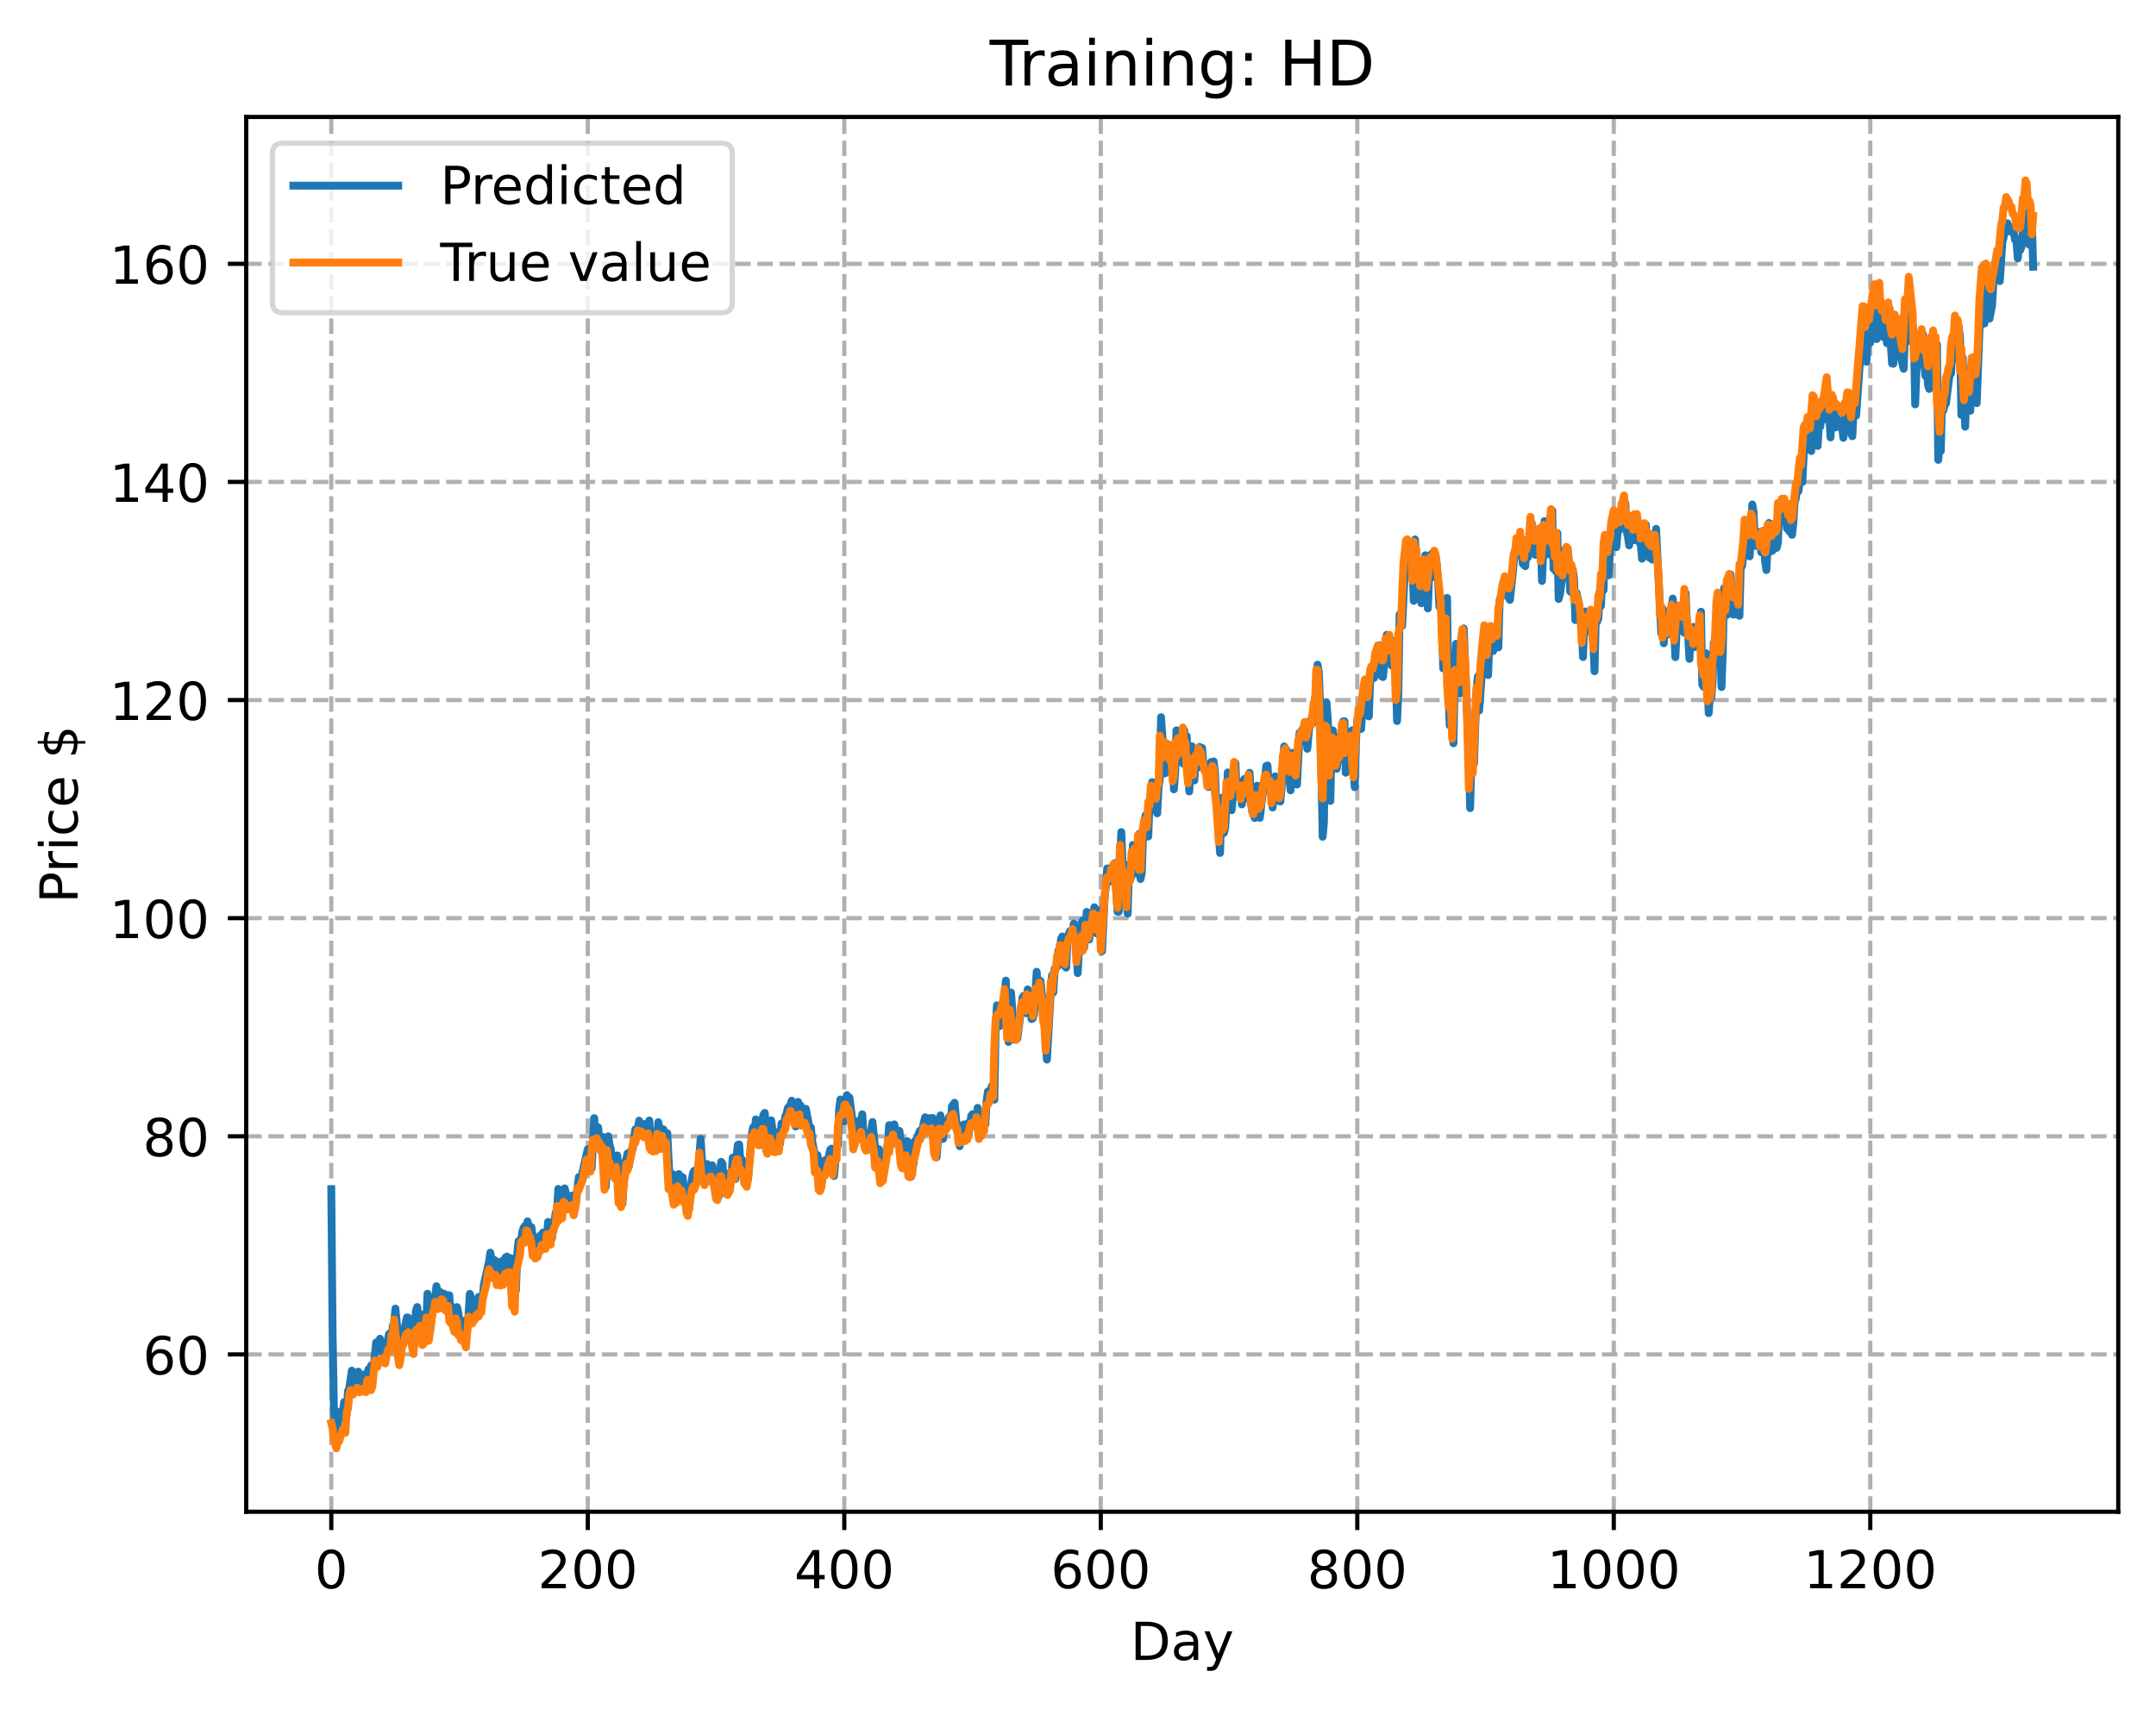 <?xml version="1.0" encoding="utf-8" standalone="no"?>
<!DOCTYPE svg PUBLIC "-//W3C//DTD SVG 1.1//EN"
  "http://www.w3.org/Graphics/SVG/1.1/DTD/svg11.dtd">
<!-- Created with matplotlib (https://matplotlib.org/) -->
<svg height="325.986pt" version="1.1" viewBox="0 0 411.286 325.986" width="411.286pt" xmlns="http://www.w3.org/2000/svg" xmlns:xlink="http://www.w3.org/1999/xlink">
 <defs>
  <style type="text/css">
*{stroke-linecap:butt;stroke-linejoin:round;}
  </style>
 </defs>
 <g id="figure_1">
  <g id="patch_1">
   <path d="M 0 325.986 
L 411.286 325.986 
L 411.286 0 
L 0 0 
z
" style="fill:#ffffff;"/>
  </g>
  <g id="axes_1">
   <g id="patch_2">
    <path d="M 46.966 288.43 
L 404.086 288.43 
L 404.086 22.318 
L 46.966 22.318 
z
" style="fill:#ffffff;"/>
   </g>
   <g id="matplotlib.axis_1">
    <g id="xtick_1">
     <g id="line2d_1">
      <path clip-path="url(#pcf4af2750c)" d="M 63.198 288.43 
L 63.198 22.318 
" style="fill:none;stroke:#b0b0b0;stroke-dasharray:2.96,1.28;stroke-dashoffset:0;stroke-width:0.8;"/>
     </g>
     <g id="line2d_2">
      <defs>
       <path d="M 0 0 
L 0 3.5 
" id="m7884df8b0f" style="stroke:#000000;stroke-width:0.8;"/>
      </defs>
      <g>
       <use style="stroke:#000000;stroke-width:0.8;" x="63.198" xlink:href="#m7884df8b0f" y="288.43"/>
      </g>
     </g>
     <g id="text_1">
      <!-- 0 -->
      <defs>
       <path d="M 31.781 66.406 
Q 24.172 66.406 20.328 58.906 
Q 16.5 51.422 16.5 36.375 
Q 16.5 21.391 20.328 13.891 
Q 24.172 6.391 31.781 6.391 
Q 39.453 6.391 43.281 13.891 
Q 47.125 21.391 47.125 36.375 
Q 47.125 51.422 43.281 58.906 
Q 39.453 66.406 31.781 66.406 
z
M 31.781 74.219 
Q 44.047 74.219 50.516 64.516 
Q 56.984 54.828 56.984 36.375 
Q 56.984 17.969 50.516 8.266 
Q 44.047 -1.422 31.781 -1.422 
Q 19.531 -1.422 13.062 8.266 
Q 6.594 17.969 6.594 36.375 
Q 6.594 54.828 13.062 64.516 
Q 19.531 74.219 31.781 74.219 
z
" id="DejaVuSans-48"/>
      </defs>
      <g transform="translate(60.017 303.029)scale(0.1 -0.1)">
       <use xlink:href="#DejaVuSans-48"/>
      </g>
     </g>
    </g>
    <g id="xtick_2">
     <g id="line2d_3">
      <path clip-path="url(#pcf4af2750c)" d="M 112.129 288.43 
L 112.129 22.318 
" style="fill:none;stroke:#b0b0b0;stroke-dasharray:2.96,1.28;stroke-dashoffset:0;stroke-width:0.8;"/>
     </g>
     <g id="line2d_4">
      <g>
       <use style="stroke:#000000;stroke-width:0.8;" x="112.129" xlink:href="#m7884df8b0f" y="288.43"/>
      </g>
     </g>
     <g id="text_2">
      <!-- 200 -->
      <defs>
       <path d="M 19.188 8.297 
L 53.609 8.297 
L 53.609 0 
L 7.328 0 
L 7.328 8.297 
Q 12.938 14.109 22.625 23.891 
Q 32.328 33.688 34.812 36.531 
Q 39.547 41.844 41.422 45.531 
Q 43.312 49.219 43.312 52.781 
Q 43.312 58.594 39.234 62.25 
Q 35.156 65.922 28.609 65.922 
Q 23.969 65.922 18.812 64.312 
Q 13.672 62.703 7.812 59.422 
L 7.812 69.391 
Q 13.766 71.781 18.938 73 
Q 24.125 74.219 28.422 74.219 
Q 39.75 74.219 46.484 68.547 
Q 53.219 62.891 53.219 53.422 
Q 53.219 48.922 51.531 44.891 
Q 49.859 40.875 45.406 35.406 
Q 44.188 33.984 37.641 27.219 
Q 31.109 20.453 19.188 8.297 
z
" id="DejaVuSans-50"/>
      </defs>
      <g transform="translate(102.585 303.029)scale(0.1 -0.1)">
       <use xlink:href="#DejaVuSans-50"/>
       <use x="63.623" xlink:href="#DejaVuSans-48"/>
       <use x="127.246" xlink:href="#DejaVuSans-48"/>
      </g>
     </g>
    </g>
    <g id="xtick_3">
     <g id="line2d_5">
      <path clip-path="url(#pcf4af2750c)" d="M 161.06 288.43 
L 161.06 22.318 
" style="fill:none;stroke:#b0b0b0;stroke-dasharray:2.96,1.28;stroke-dashoffset:0;stroke-width:0.8;"/>
     </g>
     <g id="line2d_6">
      <g>
       <use style="stroke:#000000;stroke-width:0.8;" x="161.06" xlink:href="#m7884df8b0f" y="288.43"/>
      </g>
     </g>
     <g id="text_3">
      <!-- 400 -->
      <defs>
       <path d="M 37.797 64.312 
L 12.891 25.391 
L 37.797 25.391 
z
M 35.203 72.906 
L 47.609 72.906 
L 47.609 25.391 
L 58.016 25.391 
L 58.016 17.188 
L 47.609 17.188 
L 47.609 0 
L 37.797 0 
L 37.797 17.188 
L 4.891 17.188 
L 4.891 26.703 
z
" id="DejaVuSans-52"/>
      </defs>
      <g transform="translate(151.516 303.029)scale(0.1 -0.1)">
       <use xlink:href="#DejaVuSans-52"/>
       <use x="63.623" xlink:href="#DejaVuSans-48"/>
       <use x="127.246" xlink:href="#DejaVuSans-48"/>
      </g>
     </g>
    </g>
    <g id="xtick_4">
     <g id="line2d_7">
      <path clip-path="url(#pcf4af2750c)" d="M 209.99 288.43 
L 209.99 22.318 
" style="fill:none;stroke:#b0b0b0;stroke-dasharray:2.96,1.28;stroke-dashoffset:0;stroke-width:0.8;"/>
     </g>
     <g id="line2d_8">
      <g>
       <use style="stroke:#000000;stroke-width:0.8;" x="209.99" xlink:href="#m7884df8b0f" y="288.43"/>
      </g>
     </g>
     <g id="text_4">
      <!-- 600 -->
      <defs>
       <path d="M 33.016 40.375 
Q 26.375 40.375 22.484 35.828 
Q 18.609 31.297 18.609 23.391 
Q 18.609 15.531 22.484 10.953 
Q 26.375 6.391 33.016 6.391 
Q 39.656 6.391 43.531 10.953 
Q 47.406 15.531 47.406 23.391 
Q 47.406 31.297 43.531 35.828 
Q 39.656 40.375 33.016 40.375 
z
M 52.594 71.297 
L 52.594 62.312 
Q 48.875 64.062 45.094 64.984 
Q 41.312 65.922 37.594 65.922 
Q 27.828 65.922 22.672 59.328 
Q 17.531 52.734 16.797 39.406 
Q 19.672 43.656 24.016 45.922 
Q 28.375 48.188 33.594 48.188 
Q 44.578 48.188 50.953 41.516 
Q 57.328 34.859 57.328 23.391 
Q 57.328 12.156 50.688 5.359 
Q 44.047 -1.422 33.016 -1.422 
Q 20.359 -1.422 13.672 8.266 
Q 6.984 17.969 6.984 36.375 
Q 6.984 53.656 15.188 63.938 
Q 23.391 74.219 37.203 74.219 
Q 40.922 74.219 44.703 73.484 
Q 48.484 72.75 52.594 71.297 
z
" id="DejaVuSans-54"/>
      </defs>
      <g transform="translate(200.446 303.029)scale(0.1 -0.1)">
       <use xlink:href="#DejaVuSans-54"/>
       <use x="63.623" xlink:href="#DejaVuSans-48"/>
       <use x="127.246" xlink:href="#DejaVuSans-48"/>
      </g>
     </g>
    </g>
    <g id="xtick_5">
     <g id="line2d_9">
      <path clip-path="url(#pcf4af2750c)" d="M 258.921 288.43 
L 258.921 22.318 
" style="fill:none;stroke:#b0b0b0;stroke-dasharray:2.96,1.28;stroke-dashoffset:0;stroke-width:0.8;"/>
     </g>
     <g id="line2d_10">
      <g>
       <use style="stroke:#000000;stroke-width:0.8;" x="258.921" xlink:href="#m7884df8b0f" y="288.43"/>
      </g>
     </g>
     <g id="text_5">
      <!-- 800 -->
      <defs>
       <path d="M 31.781 34.625 
Q 24.75 34.625 20.719 30.859 
Q 16.703 27.094 16.703 20.516 
Q 16.703 13.922 20.719 10.156 
Q 24.75 6.391 31.781 6.391 
Q 38.812 6.391 42.859 10.172 
Q 46.922 13.969 46.922 20.516 
Q 46.922 27.094 42.891 30.859 
Q 38.875 34.625 31.781 34.625 
z
M 21.922 38.812 
Q 15.578 40.375 12.031 44.719 
Q 8.5 49.078 8.5 55.328 
Q 8.5 64.062 14.719 69.141 
Q 20.953 74.219 31.781 74.219 
Q 42.672 74.219 48.875 69.141 
Q 55.078 64.062 55.078 55.328 
Q 55.078 49.078 51.531 44.719 
Q 48 40.375 41.703 38.812 
Q 48.828 37.156 52.797 32.312 
Q 56.781 27.484 56.781 20.516 
Q 56.781 9.906 50.312 4.234 
Q 43.844 -1.422 31.781 -1.422 
Q 19.734 -1.422 13.25 4.234 
Q 6.781 9.906 6.781 20.516 
Q 6.781 27.484 10.781 32.312 
Q 14.797 37.156 21.922 38.812 
z
M 18.312 54.391 
Q 18.312 48.734 21.844 45.562 
Q 25.391 42.391 31.781 42.391 
Q 38.141 42.391 41.719 45.562 
Q 45.312 48.734 45.312 54.391 
Q 45.312 60.062 41.719 63.234 
Q 38.141 66.406 31.781 66.406 
Q 25.391 66.406 21.844 63.234 
Q 18.312 60.062 18.312 54.391 
z
" id="DejaVuSans-56"/>
      </defs>
      <g transform="translate(249.377 303.029)scale(0.1 -0.1)">
       <use xlink:href="#DejaVuSans-56"/>
       <use x="63.623" xlink:href="#DejaVuSans-48"/>
       <use x="127.246" xlink:href="#DejaVuSans-48"/>
      </g>
     </g>
    </g>
    <g id="xtick_6">
     <g id="line2d_11">
      <path clip-path="url(#pcf4af2750c)" d="M 307.851 288.43 
L 307.851 22.318 
" style="fill:none;stroke:#b0b0b0;stroke-dasharray:2.96,1.28;stroke-dashoffset:0;stroke-width:0.8;"/>
     </g>
     <g id="line2d_12">
      <g>
       <use style="stroke:#000000;stroke-width:0.8;" x="307.851" xlink:href="#m7884df8b0f" y="288.43"/>
      </g>
     </g>
     <g id="text_6">
      <!-- 1000 -->
      <defs>
       <path d="M 12.406 8.297 
L 28.516 8.297 
L 28.516 63.922 
L 10.984 60.406 
L 10.984 69.391 
L 28.422 72.906 
L 38.281 72.906 
L 38.281 8.297 
L 54.391 8.297 
L 54.391 0 
L 12.406 0 
z
" id="DejaVuSans-49"/>
      </defs>
      <g transform="translate(295.126 303.029)scale(0.1 -0.1)">
       <use xlink:href="#DejaVuSans-49"/>
       <use x="63.623" xlink:href="#DejaVuSans-48"/>
       <use x="127.246" xlink:href="#DejaVuSans-48"/>
       <use x="190.869" xlink:href="#DejaVuSans-48"/>
      </g>
     </g>
    </g>
    <g id="xtick_7">
     <g id="line2d_13">
      <path clip-path="url(#pcf4af2750c)" d="M 356.782 288.43 
L 356.782 22.318 
" style="fill:none;stroke:#b0b0b0;stroke-dasharray:2.96,1.28;stroke-dashoffset:0;stroke-width:0.8;"/>
     </g>
     <g id="line2d_14">
      <g>
       <use style="stroke:#000000;stroke-width:0.8;" x="356.782" xlink:href="#m7884df8b0f" y="288.43"/>
      </g>
     </g>
     <g id="text_7">
      <!-- 1200 -->
      <g transform="translate(344.057 303.029)scale(0.1 -0.1)">
       <use xlink:href="#DejaVuSans-49"/>
       <use x="63.623" xlink:href="#DejaVuSans-50"/>
       <use x="127.246" xlink:href="#DejaVuSans-48"/>
       <use x="190.869" xlink:href="#DejaVuSans-48"/>
      </g>
     </g>
    </g>
    <g id="text_8">
     <!-- Day -->
     <defs>
      <path d="M 19.672 64.797 
L 19.672 8.109 
L 31.594 8.109 
Q 46.688 8.109 53.688 14.938 
Q 60.688 21.781 60.688 36.531 
Q 60.688 51.172 53.688 57.984 
Q 46.688 64.797 31.594 64.797 
z
M 9.812 72.906 
L 30.078 72.906 
Q 51.266 72.906 61.172 64.094 
Q 71.094 55.281 71.094 36.531 
Q 71.094 17.672 61.125 8.828 
Q 51.172 0 30.078 0 
L 9.812 0 
z
" id="DejaVuSans-68"/>
      <path d="M 34.281 27.484 
Q 23.391 27.484 19.188 25 
Q 14.984 22.516 14.984 16.5 
Q 14.984 11.719 18.141 8.906 
Q 21.297 6.109 26.703 6.109 
Q 34.188 6.109 38.703 11.406 
Q 43.219 16.703 43.219 25.484 
L 43.219 27.484 
z
M 52.203 31.203 
L 52.203 0 
L 43.219 0 
L 43.219 8.297 
Q 40.141 3.328 35.547 0.953 
Q 30.953 -1.422 24.312 -1.422 
Q 15.922 -1.422 10.953 3.297 
Q 6 8.016 6 15.922 
Q 6 25.141 12.172 29.828 
Q 18.359 34.516 30.609 34.516 
L 43.219 34.516 
L 43.219 35.406 
Q 43.219 41.609 39.141 45 
Q 35.062 48.391 27.688 48.391 
Q 23 48.391 18.547 47.266 
Q 14.109 46.141 10.016 43.891 
L 10.016 52.203 
Q 14.938 54.109 19.578 55.047 
Q 24.219 56 28.609 56 
Q 40.484 56 46.344 49.844 
Q 52.203 43.703 52.203 31.203 
z
" id="DejaVuSans-97"/>
      <path d="M 32.172 -5.078 
Q 28.375 -14.844 24.75 -17.812 
Q 21.141 -20.797 15.094 -20.797 
L 7.906 -20.797 
L 7.906 -13.281 
L 13.188 -13.281 
Q 16.891 -13.281 18.938 -11.516 
Q 21 -9.766 23.484 -3.219 
L 25.094 0.875 
L 2.984 54.688 
L 12.5 54.688 
L 29.594 11.922 
L 46.688 54.688 
L 56.203 54.688 
z
" id="DejaVuSans-121"/>
     </defs>
     <g transform="translate(215.652 316.707)scale(0.1 -0.1)">
      <use xlink:href="#DejaVuSans-68"/>
      <use x="77.002" xlink:href="#DejaVuSans-97"/>
      <use x="138.281" xlink:href="#DejaVuSans-121"/>
     </g>
    </g>
   </g>
   <g id="matplotlib.axis_2">
    <g id="ytick_1">
     <g id="line2d_15">
      <path clip-path="url(#pcf4af2750c)" d="M 46.966 258.418 
L 404.086 258.418 
" style="fill:none;stroke:#b0b0b0;stroke-dasharray:2.96,1.28;stroke-dashoffset:0;stroke-width:0.8;"/>
     </g>
     <g id="line2d_16">
      <defs>
       <path d="M 0 0 
L -3.5 0 
" id="mcbb8c5061b" style="stroke:#000000;stroke-width:0.8;"/>
      </defs>
      <g>
       <use style="stroke:#000000;stroke-width:0.8;" x="46.966" xlink:href="#mcbb8c5061b" y="258.418"/>
      </g>
     </g>
     <g id="text_9">
      <!-- 60 -->
      <g transform="translate(27.241 262.217)scale(0.1 -0.1)">
       <use xlink:href="#DejaVuSans-54"/>
       <use x="63.623" xlink:href="#DejaVuSans-48"/>
      </g>
     </g>
    </g>
    <g id="ytick_2">
     <g id="line2d_17">
      <path clip-path="url(#pcf4af2750c)" d="M 46.966 216.801 
L 404.086 216.801 
" style="fill:none;stroke:#b0b0b0;stroke-dasharray:2.96,1.28;stroke-dashoffset:0;stroke-width:0.8;"/>
     </g>
     <g id="line2d_18">
      <g>
       <use style="stroke:#000000;stroke-width:0.8;" x="46.966" xlink:href="#mcbb8c5061b" y="216.801"/>
      </g>
     </g>
     <g id="text_10">
      <!-- 80 -->
      <g transform="translate(27.241 220.6)scale(0.1 -0.1)">
       <use xlink:href="#DejaVuSans-56"/>
       <use x="63.623" xlink:href="#DejaVuSans-48"/>
      </g>
     </g>
    </g>
    <g id="ytick_3">
     <g id="line2d_19">
      <path clip-path="url(#pcf4af2750c)" d="M 46.966 175.184 
L 404.086 175.184 
" style="fill:none;stroke:#b0b0b0;stroke-dasharray:2.96,1.28;stroke-dashoffset:0;stroke-width:0.8;"/>
     </g>
     <g id="line2d_20">
      <g>
       <use style="stroke:#000000;stroke-width:0.8;" x="46.966" xlink:href="#mcbb8c5061b" y="175.184"/>
      </g>
     </g>
     <g id="text_11">
      <!-- 100 -->
      <g transform="translate(20.878 178.983)scale(0.1 -0.1)">
       <use xlink:href="#DejaVuSans-49"/>
       <use x="63.623" xlink:href="#DejaVuSans-48"/>
       <use x="127.246" xlink:href="#DejaVuSans-48"/>
      </g>
     </g>
    </g>
    <g id="ytick_4">
     <g id="line2d_21">
      <path clip-path="url(#pcf4af2750c)" d="M 46.966 133.567 
L 404.086 133.567 
" style="fill:none;stroke:#b0b0b0;stroke-dasharray:2.96,1.28;stroke-dashoffset:0;stroke-width:0.8;"/>
     </g>
     <g id="line2d_22">
      <g>
       <use style="stroke:#000000;stroke-width:0.8;" x="46.966" xlink:href="#mcbb8c5061b" y="133.567"/>
      </g>
     </g>
     <g id="text_12">
      <!-- 120 -->
      <g transform="translate(20.878 137.366)scale(0.1 -0.1)">
       <use xlink:href="#DejaVuSans-49"/>
       <use x="63.623" xlink:href="#DejaVuSans-50"/>
       <use x="127.246" xlink:href="#DejaVuSans-48"/>
      </g>
     </g>
    </g>
    <g id="ytick_5">
     <g id="line2d_23">
      <path clip-path="url(#pcf4af2750c)" d="M 46.966 91.95 
L 404.086 91.95 
" style="fill:none;stroke:#b0b0b0;stroke-dasharray:2.96,1.28;stroke-dashoffset:0;stroke-width:0.8;"/>
     </g>
     <g id="line2d_24">
      <g>
       <use style="stroke:#000000;stroke-width:0.8;" x="46.966" xlink:href="#mcbb8c5061b" y="91.95"/>
      </g>
     </g>
     <g id="text_13">
      <!-- 140 -->
      <g transform="translate(20.878 95.749)scale(0.1 -0.1)">
       <use xlink:href="#DejaVuSans-49"/>
       <use x="63.623" xlink:href="#DejaVuSans-52"/>
       <use x="127.246" xlink:href="#DejaVuSans-48"/>
      </g>
     </g>
    </g>
    <g id="ytick_6">
     <g id="line2d_25">
      <path clip-path="url(#pcf4af2750c)" d="M 46.966 50.333 
L 404.086 50.333 
" style="fill:none;stroke:#b0b0b0;stroke-dasharray:2.96,1.28;stroke-dashoffset:0;stroke-width:0.8;"/>
     </g>
     <g id="line2d_26">
      <g>
       <use style="stroke:#000000;stroke-width:0.8;" x="46.966" xlink:href="#mcbb8c5061b" y="50.333"/>
      </g>
     </g>
     <g id="text_14">
      <!-- 160 -->
      <g transform="translate(20.878 54.132)scale(0.1 -0.1)">
       <use xlink:href="#DejaVuSans-49"/>
       <use x="63.623" xlink:href="#DejaVuSans-54"/>
       <use x="127.246" xlink:href="#DejaVuSans-48"/>
      </g>
     </g>
    </g>
    <g id="text_15">
     <!-- Price $ -->
     <defs>
      <path d="M 19.672 64.797 
L 19.672 37.406 
L 32.078 37.406 
Q 38.969 37.406 42.719 40.969 
Q 46.484 44.531 46.484 51.125 
Q 46.484 57.672 42.719 61.234 
Q 38.969 64.797 32.078 64.797 
z
M 9.812 72.906 
L 32.078 72.906 
Q 44.344 72.906 50.609 67.359 
Q 56.891 61.812 56.891 51.125 
Q 56.891 40.328 50.609 34.812 
Q 44.344 29.297 32.078 29.297 
L 19.672 29.297 
L 19.672 0 
L 9.812 0 
z
" id="DejaVuSans-80"/>
      <path d="M 41.109 46.297 
Q 39.594 47.172 37.812 47.578 
Q 36.031 48 33.891 48 
Q 26.266 48 22.188 43.047 
Q 18.109 38.094 18.109 28.812 
L 18.109 0 
L 9.078 0 
L 9.078 54.688 
L 18.109 54.688 
L 18.109 46.188 
Q 20.953 51.172 25.484 53.578 
Q 30.031 56 36.531 56 
Q 37.453 56 38.578 55.875 
Q 39.703 55.766 41.062 55.516 
z
" id="DejaVuSans-114"/>
      <path d="M 9.422 54.688 
L 18.406 54.688 
L 18.406 0 
L 9.422 0 
z
M 9.422 75.984 
L 18.406 75.984 
L 18.406 64.594 
L 9.422 64.594 
z
" id="DejaVuSans-105"/>
      <path d="M 48.781 52.594 
L 48.781 44.188 
Q 44.969 46.297 41.141 47.344 
Q 37.312 48.391 33.406 48.391 
Q 24.656 48.391 19.812 42.844 
Q 14.984 37.312 14.984 27.297 
Q 14.984 17.281 19.812 11.734 
Q 24.656 6.203 33.406 6.203 
Q 37.312 6.203 41.141 7.25 
Q 44.969 8.297 48.781 10.406 
L 48.781 2.094 
Q 45.016 0.344 40.984 -0.531 
Q 36.969 -1.422 32.422 -1.422 
Q 20.062 -1.422 12.781 6.344 
Q 5.516 14.109 5.516 27.297 
Q 5.516 40.672 12.859 48.328 
Q 20.219 56 33.016 56 
Q 37.156 56 41.109 55.141 
Q 45.062 54.297 48.781 52.594 
z
" id="DejaVuSans-99"/>
      <path d="M 56.203 29.594 
L 56.203 25.203 
L 14.891 25.203 
Q 15.484 15.922 20.484 11.062 
Q 25.484 6.203 34.422 6.203 
Q 39.594 6.203 44.453 7.469 
Q 49.312 8.734 54.109 11.281 
L 54.109 2.781 
Q 49.266 0.734 44.188 -0.344 
Q 39.109 -1.422 33.891 -1.422 
Q 20.797 -1.422 13.156 6.188 
Q 5.516 13.812 5.516 26.812 
Q 5.516 40.234 12.766 48.109 
Q 20.016 56 32.328 56 
Q 43.359 56 49.781 48.891 
Q 56.203 41.797 56.203 29.594 
z
M 47.219 32.234 
Q 47.125 39.594 43.094 43.984 
Q 39.062 48.391 32.422 48.391 
Q 24.906 48.391 20.391 44.141 
Q 15.875 39.891 15.188 32.172 
z
" id="DejaVuSans-101"/>
      <path id="DejaVuSans-32"/>
      <path d="M 33.797 -14.703 
L 28.906 -14.703 
L 28.859 0 
Q 23.734 0.094 18.609 1.188 
Q 13.484 2.297 8.297 4.5 
L 8.297 13.281 
Q 13.281 10.156 18.375 8.562 
Q 23.484 6.984 28.906 6.938 
L 28.906 29.203 
Q 18.109 30.953 13.203 35.156 
Q 8.297 39.359 8.297 46.688 
Q 8.297 54.641 13.625 59.219 
Q 18.953 63.812 28.906 64.5 
L 28.906 75.984 
L 33.797 75.984 
L 33.797 64.656 
Q 38.328 64.453 42.578 63.688 
Q 46.828 62.938 50.875 61.625 
L 50.875 53.078 
Q 46.828 55.125 42.547 56.25 
Q 38.281 57.375 33.797 57.562 
L 33.797 36.719 
Q 44.875 35.016 50.094 30.609 
Q 55.328 26.219 55.328 18.609 
Q 55.328 10.359 49.781 5.594 
Q 44.234 0.828 33.797 0.094 
z
M 28.906 37.594 
L 28.906 57.625 
Q 23.25 56.984 20.266 54.391 
Q 17.281 51.812 17.281 47.516 
Q 17.281 43.312 20.031 40.969 
Q 22.797 38.625 28.906 37.594 
z
M 33.797 28.219 
L 33.797 7.078 
Q 39.984 7.906 43.141 10.594 
Q 46.297 13.281 46.297 17.672 
Q 46.297 21.969 43.281 24.5 
Q 40.281 27.047 33.797 28.219 
z
" id="DejaVuSans-36"/>
     </defs>
     <g transform="translate(14.798 172.342)rotate(-90)scale(0.1 -0.1)">
      <use xlink:href="#DejaVuSans-80"/>
      <use x="58.553" xlink:href="#DejaVuSans-114"/>
      <use x="99.666" xlink:href="#DejaVuSans-105"/>
      <use x="127.449" xlink:href="#DejaVuSans-99"/>
      <use x="182.43" xlink:href="#DejaVuSans-101"/>
      <use x="243.953" xlink:href="#DejaVuSans-32"/>
      <use x="275.74" xlink:href="#DejaVuSans-36"/>
     </g>
    </g>
   </g>
   <g id="line2d_27">
    <path clip-path="url(#pcf4af2750c)" d="M 63.198 226.892 
L 63.443 254.127 
L 63.688 268.035 
L 63.932 273.093 
L 64.177 273.595 
L 64.422 272.274 
L 64.666 269.385 
L 65.156 270.521 
L 65.4 269.494 
L 65.645 267.498 
L 65.89 268.385 
L 66.134 269.85 
L 66.379 265.432 
L 66.623 264.853 
L 67.113 261.505 
L 67.602 263.759 
L 67.847 262.779 
L 68.091 263.08 
L 68.336 261.707 
L 68.581 262.669 
L 68.825 264.169 
L 69.07 262.303 
L 69.315 262.703 
L 69.559 262.196 
L 69.804 262.158 
L 70.049 262.915 
L 70.293 261.239 
L 70.538 261.321 
L 70.783 260.525 
L 71.027 261.442 
L 71.272 260.827 
L 71.761 256.116 
L 72.006 257.214 
L 72.251 257.706 
L 72.495 255.414 
L 72.74 256.991 
L 72.984 257.616 
L 73.229 258.633 
L 73.474 257.14 
L 73.718 257.272 
L 74.208 254.518 
L 74.452 254.353 
L 74.697 255.614 
L 74.942 252.889 
L 75.186 252.561 
L 75.431 249.676 
L 76.165 257.619 
L 76.41 258.742 
L 76.899 254.324 
L 77.144 253.624 
L 77.633 251.352 
L 77.878 251.398 
L 78.122 251.789 
L 78.367 253.213 
L 78.611 253.876 
L 78.856 253.853 
L 79.101 254.454 
L 79.345 250.074 
L 79.59 249.37 
L 79.835 251.322 
L 80.079 251.373 
L 80.324 250.784 
L 80.813 254.745 
L 81.058 254.58 
L 81.303 252.888 
L 81.547 246.836 
L 82.037 253.902 
L 82.771 248.25 
L 83.015 247.595 
L 83.26 245.405 
L 83.505 246.593 
L 83.749 248.368 
L 83.994 246.52 
L 84.239 248.781 
L 84.728 246.847 
L 84.972 248.036 
L 85.217 248.218 
L 85.462 247.119 
L 85.706 247.126 
L 85.951 250.539 
L 86.196 251.074 
L 86.44 249.404 
L 86.685 250.429 
L 86.93 252.053 
L 87.174 249.387 
L 87.419 250.392 
L 87.664 252.628 
L 87.908 252.336 
L 88.153 254.061 
L 88.398 252.027 
L 88.642 253.998 
L 88.887 254.053 
L 89.132 253.75 
L 89.376 250.949 
L 89.621 246.86 
L 89.866 247.548 
L 90.355 250.746 
L 90.599 249.189 
L 90.844 249.325 
L 91.333 247.44 
L 91.578 248.559 
L 91.823 247.307 
L 92.067 247.798 
L 92.312 245.059 
L 93.291 240.71 
L 93.535 238.999 
L 94.025 241.796 
L 94.269 240.38 
L 94.514 241.515 
L 94.759 240.656 
L 95.003 243.429 
L 95.248 243.403 
L 95.493 241.347 
L 95.737 241.96 
L 95.982 240.453 
L 96.227 241.782 
L 96.471 239.874 
L 96.716 239.74 
L 96.96 241.524 
L 97.205 241.044 
L 97.45 240.06 
L 97.694 242.428 
L 97.939 247.067 
L 98.184 243.785 
L 98.428 246.26 
L 98.673 239.094 
L 98.918 236.798 
L 99.162 236.616 
L 99.407 236.606 
L 99.652 234.956 
L 99.896 234.223 
L 100.141 233.898 
L 100.386 235.35 
L 100.63 233.026 
L 100.875 233.9 
L 101.12 235.577 
L 101.364 234.134 
L 101.609 235.816 
L 101.854 238.718 
L 102.098 236.762 
L 102.343 237.643 
L 102.587 236.344 
L 103.077 235.694 
L 103.321 236.661 
L 103.566 235.165 
L 103.811 236.624 
L 104.055 235.789 
L 104.3 236.458 
L 104.545 233.138 
L 104.789 234.854 
L 105.034 234.422 
L 105.279 236.296 
L 105.523 233.052 
L 105.768 233.013 
L 106.013 231.299 
L 106.257 230.892 
L 106.502 226.839 
L 106.747 231.17 
L 106.991 230.568 
L 107.236 229.161 
L 107.481 230.087 
L 107.725 226.731 
L 107.97 227.724 
L 108.215 229.861 
L 108.459 229.763 
L 108.704 228.373 
L 108.948 229.27 
L 109.193 228.089 
L 109.682 230.609 
L 110.416 224.561 
L 110.661 225.809 
L 111.395 222.445 
L 112.129 219.254 
L 112.374 222.127 
L 112.618 221.402 
L 112.863 222.921 
L 113.352 213.33 
L 113.597 217.239 
L 113.842 217.541 
L 114.086 215.072 
L 114.331 217.109 
L 114.575 217.434 
L 114.82 218.56 
L 115.065 216.937 
L 115.309 224.918 
L 115.554 226.427 
L 115.799 222.614 
L 116.043 216.793 
L 116.288 218.461 
L 116.533 219.284 
L 116.777 222.61 
L 117.022 222.418 
L 117.267 221.829 
L 117.511 223.221 
L 117.756 220.448 
L 118.001 223.561 
L 118.245 228.511 
L 118.49 229.315 
L 118.735 229.636 
L 119.224 221.734 
L 119.469 221.179 
L 119.713 220.063 
L 119.958 222.54 
L 120.447 219.396 
L 120.692 219.247 
L 121.181 215.489 
L 121.426 217.101 
L 121.915 213.816 
L 122.404 216.512 
L 122.649 214.415 
L 122.894 215.79 
L 123.138 216.111 
L 123.628 214.26 
L 123.872 213.797 
L 124.117 218.108 
L 124.362 218.567 
L 124.851 218.541 
L 125.096 215.936 
L 125.34 217.776 
L 125.585 214.103 
L 125.83 216.484 
L 126.074 215.243 
L 126.319 218.601 
L 126.563 215.481 
L 126.808 218.002 
L 127.053 216.762 
L 127.297 216.214 
L 127.787 226.098 
L 128.031 224.186 
L 128.276 223.999 
L 128.521 225.856 
L 128.765 226.426 
L 129.01 225.38 
L 129.255 226.667 
L 129.499 224 
L 129.744 227.632 
L 129.989 225.24 
L 130.233 224.595 
L 130.723 228.846 
L 130.967 226.867 
L 131.212 229.76 
L 131.457 230.666 
L 131.946 225.299 
L 132.191 223.825 
L 132.435 223.369 
L 132.68 225.429 
L 132.924 223.854 
L 133.169 223.445 
L 133.658 217.281 
L 134.148 225.293 
L 134.392 223.061 
L 134.637 224.508 
L 134.882 222.084 
L 135.126 224.053 
L 135.371 224.945 
L 135.616 222.642 
L 135.86 222.335 
L 136.105 223.863 
L 136.35 224.488 
L 137.084 228.324 
L 137.328 223.343 
L 137.573 221.671 
L 137.818 221.992 
L 138.062 225.522 
L 138.307 227.411 
L 138.551 223.901 
L 138.796 226.816 
L 139.041 227.455 
L 139.285 225.255 
L 139.53 224.494 
L 139.775 220.87 
L 140.264 224.99 
L 140.509 220.677 
L 140.753 218.43 
L 140.998 218.355 
L 141.243 221.564 
L 141.487 221.166 
L 141.732 222.945 
L 141.977 223.341 
L 142.466 225.404 
L 142.711 224.931 
L 143.2 218.836 
L 143.445 216.251 
L 143.689 215.053 
L 143.934 217.071 
L 144.178 213.576 
L 144.423 215.278 
L 144.668 215.617 
L 144.912 218.471 
L 145.402 213.699 
L 145.646 212.683 
L 145.891 212.334 
L 146.38 218.769 
L 146.625 218.876 
L 147.114 213.743 
L 147.359 215.558 
L 147.604 218.978 
L 147.848 217.109 
L 148.093 218.362 
L 148.338 216.524 
L 148.582 215.894 
L 148.827 218.134 
L 149.072 214.373 
L 149.316 215.721 
L 149.561 214.96 
L 149.806 212.96 
L 150.05 212.486 
L 150.295 211.378 
L 150.784 210.833 
L 151.029 210.007 
L 151.763 214.931 
L 152.252 210.231 
L 152.497 211.846 
L 152.741 210.943 
L 152.986 214.179 
L 153.72 211.557 
L 154.454 215.361 
L 154.699 215.136 
L 154.943 217.812 
L 155.433 220.273 
L 155.677 223.359 
L 155.922 220.383 
L 156.166 221.546 
L 156.411 225.512 
L 156.656 226.127 
L 156.9 224.923 
L 157.145 222.383 
L 157.39 221.366 
L 157.634 222.786 
L 158.368 219.381 
L 158.613 219.153 
L 159.102 224.379 
L 159.592 219.04 
L 159.836 218.539 
L 160.081 211.547 
L 160.326 209.77 
L 160.57 209.933 
L 160.815 211.246 
L 161.06 213.943 
L 161.304 210.594 
L 161.549 208.95 
L 161.794 211.068 
L 162.038 209.395 
L 162.527 213.071 
L 162.772 215.113 
L 163.017 218.485 
L 163.261 215.718 
L 163.751 213.893 
L 163.995 215.474 
L 164.485 212.597 
L 164.729 216.223 
L 165.463 218.77 
L 165.953 216.11 
L 166.197 215.706 
L 166.442 214.077 
L 166.931 218.892 
L 167.176 222.364 
L 167.421 222.125 
L 167.665 219.253 
L 168.154 224.162 
L 168.399 222.811 
L 168.644 223.1 
L 169.378 217.967 
L 169.622 214.667 
L 169.867 218.621 
L 170.112 215.503 
L 170.356 217.388 
L 170.601 214.527 
L 171.09 217.252 
L 171.335 217.067 
L 171.58 215.769 
L 172.314 222.389 
L 172.558 222.592 
L 173.048 217.713 
L 173.537 223.312 
L 173.782 224.511 
L 174.026 220.525 
L 174.271 222.142 
L 174.515 217.682 
L 174.76 217.59 
L 175.494 215.734 
L 175.739 216.654 
L 176.228 214.205 
L 176.473 213.173 
L 176.962 215.698 
L 177.207 215.851 
L 177.451 213.31 
L 177.696 213.851 
L 177.941 213.314 
L 178.43 219.729 
L 178.675 220.798 
L 179.164 214.403 
L 179.409 212.804 
L 179.653 214.337 
L 179.898 217.304 
L 180.142 214.043 
L 180.387 214.958 
L 181.121 213.031 
L 181.366 214.02 
L 181.61 211.061 
L 182.1 210.4 
L 182.589 215.844 
L 182.834 216.08 
L 183.078 218.687 
L 183.323 215.561 
L 183.568 217.089 
L 183.812 214.546 
L 184.302 217.015 
L 184.546 214.358 
L 184.791 216.349 
L 185.28 212.905 
L 185.525 212.575 
L 185.77 214.027 
L 186.014 213.175 
L 186.259 214.066 
L 186.503 211.373 
L 186.993 216.756 
L 187.237 214.766 
L 187.727 213.522 
L 187.971 214.533 
L 188.216 209.96 
L 188.461 208.231 
L 188.95 208.693 
L 189.195 207.211 
L 189.439 208.961 
L 189.684 209.81 
L 189.929 196.416 
L 190.173 191.808 
L 190.418 192.464 
L 190.663 195.799 
L 190.907 195.11 
L 191.397 191.477 
L 191.641 189.96 
L 191.886 187.092 
L 192.13 195.425 
L 192.375 198.796 
L 192.864 189.358 
L 193.109 192.686 
L 193.354 198.37 
L 193.598 196.285 
L 194.088 198.11 
L 194.822 192.186 
L 195.066 190.342 
L 195.311 189.979 
L 195.8 193.316 
L 196.045 188.78 
L 196.29 192.025 
L 196.534 189.55 
L 196.779 194.422 
L 197.024 194.294 
L 197.268 193.484 
L 197.758 185.404 
L 198.247 191.206 
L 198.491 187.161 
L 198.736 189.781 
L 198.981 190.975 
L 199.715 202.166 
L 200.449 189.285 
L 200.693 186.075 
L 200.938 189.327 
L 201.183 184.86 
L 201.427 184.441 
L 201.672 184.47 
L 201.917 181.335 
L 202.161 182.564 
L 202.406 179.14 
L 202.651 178.681 
L 202.895 183.791 
L 203.14 184.361 
L 203.385 184.617 
L 203.629 179.311 
L 203.874 178.207 
L 204.118 177.643 
L 204.363 179.114 
L 204.852 176.204 
L 205.097 179.278 
L 205.342 180.791 
L 205.586 185.667 
L 205.831 181.081 
L 206.32 175.993 
L 206.565 175.606 
L 206.81 180.812 
L 207.054 178.144 
L 207.299 173.986 
L 207.788 179.246 
L 208.033 176.949 
L 208.278 175.938 
L 208.767 173.099 
L 209.012 176.468 
L 209.256 178.119 
L 209.501 173.676 
L 209.746 175.302 
L 209.99 173.654 
L 210.235 181.466 
L 210.724 171.094 
L 210.969 169.073 
L 211.213 165.684 
L 211.458 165.918 
L 211.703 168.184 
L 211.947 167.093 
L 212.192 165.328 
L 212.437 166.959 
L 212.681 164.669 
L 213.171 173.931 
L 213.415 173.961 
L 213.66 163.773 
L 213.905 158.755 
L 214.149 164.987 
L 214.639 169.203 
L 215.128 174.334 
L 215.373 164.919 
L 215.617 167.933 
L 215.862 167.029 
L 216.106 161.214 
L 216.351 164.116 
L 216.596 161.545 
L 216.84 166.054 
L 217.085 166.798 
L 217.33 159.095 
L 217.574 167.714 
L 217.819 166.433 
L 218.064 159.093 
L 218.308 156.689 
L 218.553 155.531 
L 218.798 156.168 
L 219.042 159.603 
L 219.287 153.177 
L 219.532 154.643 
L 219.776 149.226 
L 220.021 151.652 
L 220.266 151.195 
L 220.51 152.232 
L 220.755 155.182 
L 221 150.323 
L 221.244 148.763 
L 221.489 136.831 
L 222.223 147.559 
L 222.467 142.772 
L 222.712 143.413 
L 222.957 146.963 
L 223.201 142.14 
L 223.446 146.553 
L 223.691 143.169 
L 223.935 150.604 
L 224.18 147.302 
L 224.425 139.341 
L 224.669 143.822 
L 224.914 139.577 
L 225.159 144.002 
L 225.403 142.769 
L 225.648 145.672 
L 225.893 139.298 
L 226.137 142.462 
L 226.382 140.448 
L 226.871 151.012 
L 227.116 145.276 
L 227.361 142.38 
L 227.85 148.897 
L 228.094 144.442 
L 228.339 143.887 
L 228.584 146.411 
L 228.828 142.507 
L 229.073 145.832 
L 229.318 142.705 
L 229.562 145.874 
L 230.052 147.209 
L 230.296 147.096 
L 230.541 150.17 
L 230.786 146.529 
L 231.03 145.393 
L 231.275 147.41 
L 231.52 145.275 
L 231.764 147.322 
L 232.009 153.131 
L 232.254 155.171 
L 232.743 162.743 
L 232.988 153.925 
L 233.232 152.162 
L 233.477 158.922 
L 233.722 157.903 
L 233.966 153.621 
L 234.211 147.379 
L 234.455 150.631 
L 234.7 149.966 
L 234.945 154.587 
L 235.189 152.019 
L 235.434 147.778 
L 235.679 145.617 
L 235.923 151.46 
L 236.168 151.695 
L 236.413 151.251 
L 236.657 149.2 
L 236.902 153.476 
L 237.147 149.203 
L 237.391 148.607 
L 237.636 152.402 
L 237.881 150.685 
L 238.125 152.164 
L 238.37 147.447 
L 238.859 154.786 
L 239.349 156.078 
L 239.593 151.271 
L 239.838 149.907 
L 240.327 156.044 
L 241.061 149.766 
L 241.306 148.809 
L 241.55 146.145 
L 241.795 146.045 
L 242.04 150.09 
L 242.284 150.969 
L 242.529 148.477 
L 242.774 154.07 
L 243.263 148.122 
L 243.752 152.775 
L 243.997 149.281 
L 244.242 152.922 
L 244.486 150.297 
L 244.976 142.412 
L 245.22 142.959 
L 245.465 143.108 
L 245.709 147.273 
L 245.954 148.295 
L 246.199 150.791 
L 246.688 143.644 
L 246.933 144.977 
L 247.177 148.186 
L 247.422 149.696 
L 247.911 139.805 
L 248.156 140.261 
L 248.401 139.248 
L 248.645 141.462 
L 249.135 138.322 
L 249.379 142.865 
L 249.869 137.546 
L 250.113 137.538 
L 250.358 138.058 
L 250.847 133.213 
L 251.092 135.546 
L 251.337 126.823 
L 251.581 128.226 
L 251.826 134.544 
L 252.315 159.654 
L 252.56 156.899 
L 252.804 138.785 
L 253.049 134.045 
L 253.294 137.167 
L 253.538 142.732 
L 253.783 152.807 
L 254.028 141.314 
L 254.272 139.357 
L 254.517 146.528 
L 254.762 140.601 
L 255.006 146.67 
L 255.496 141.896 
L 255.74 144.829 
L 256.23 137.626 
L 256.474 137.612 
L 256.719 147.435 
L 256.964 140.857 
L 257.208 143.362 
L 257.453 141.01 
L 257.697 140.679 
L 257.942 139.343 
L 258.187 146.422 
L 258.431 150.185 
L 258.676 141.218 
L 258.921 137.275 
L 259.165 137.256 
L 259.41 135.183 
L 259.655 139.069 
L 260.144 131.575 
L 260.389 131.137 
L 260.633 129.8 
L 260.878 132.468 
L 261.123 136.682 
L 261.367 130.083 
L 261.612 127.289 
L 261.857 127.104 
L 262.101 129.368 
L 262.346 127.605 
L 262.591 124.995 
L 262.835 124.455 
L 263.08 123.1 
L 263.569 129.04 
L 263.814 129.173 
L 264.058 126.962 
L 264.548 121.113 
L 264.792 124.156 
L 265.282 121.959 
L 265.526 127.029 
L 265.771 123.494 
L 266.26 127.714 
L 266.505 137.573 
L 266.75 132.407 
L 266.994 117.211 
L 267.239 117.993 
L 267.484 119.401 
L 267.973 109.157 
L 268.218 107.922 
L 268.462 105.319 
L 268.707 104.56 
L 268.952 109.079 
L 269.196 105.994 
L 269.441 107.857 
L 269.685 114.649 
L 269.93 102.916 
L 270.175 106.722 
L 270.419 107.498 
L 270.664 112.87 
L 270.909 108.935 
L 271.153 115.101 
L 271.398 109.527 
L 271.643 110.925 
L 271.887 105.935 
L 272.377 116.089 
L 272.621 110.1 
L 272.866 108.467 
L 273.111 105.676 
L 273.6 110.104 
L 273.845 105.977 
L 274.089 107.648 
L 274.334 110.79 
L 274.579 115.762 
L 274.823 114.886 
L 275.068 118.014 
L 275.313 127.539 
L 275.557 127.512 
L 276.046 114.072 
L 276.291 131.685 
L 276.536 138.371 
L 276.78 138.191 
L 277.025 132 
L 277.27 141.816 
L 277.514 129.469 
L 277.759 122.838 
L 278.004 128.555 
L 278.248 128.687 
L 278.493 132.308 
L 278.738 129.871 
L 278.982 120.843 
L 279.227 119.91 
L 280.206 144.469 
L 280.45 154.188 
L 280.695 144.741 
L 280.94 140.875 
L 281.184 145.674 
L 281.673 131.592 
L 281.918 129.047 
L 282.163 135.568 
L 282.652 129.027 
L 282.897 123.717 
L 283.386 120.114 
L 283.631 123.292 
L 283.875 128.801 
L 284.12 122.281 
L 284.365 123.215 
L 284.609 120.001 
L 284.854 124.224 
L 285.343 119.818 
L 285.588 122.565 
L 285.833 123.523 
L 286.077 114.445 
L 286.811 113.02 
L 287.056 113.204 
L 287.301 112.429 
L 287.545 112.881 
L 287.79 114 
L 288.034 114.461 
L 288.524 109.989 
L 289.013 104.985 
L 289.258 105.678 
L 289.502 103.379 
L 289.747 103.582 
L 289.992 105.984 
L 290.236 102.843 
L 290.481 107.533 
L 290.97 108.02 
L 291.215 103.167 
L 291.46 106.362 
L 291.949 103.374 
L 292.194 99.821 
L 292.438 105.016 
L 292.683 105.697 
L 292.928 105.871 
L 293.172 101.788 
L 293.661 104.688 
L 293.906 102.12 
L 294.151 110.843 
L 294.64 99.412 
L 294.885 104.257 
L 295.129 102.642 
L 295.374 105.77 
L 295.619 102.333 
L 295.863 100.499 
L 296.108 97.403 
L 296.353 108.515 
L 296.597 107.92 
L 296.842 109.036 
L 297.087 101.723 
L 297.331 114.285 
L 297.576 113.36 
L 297.821 111.689 
L 298.065 108.755 
L 298.31 110.333 
L 298.555 104.848 
L 298.799 106.895 
L 299.044 104.762 
L 299.289 107.233 
L 299.533 112.848 
L 299.778 113.016 
L 300.022 108.704 
L 300.267 110.387 
L 300.512 118.307 
L 300.756 113.113 
L 301.246 115.562 
L 301.735 119.292 
L 301.98 125.359 
L 302.224 118.935 
L 302.469 116.662 
L 302.714 120.48 
L 302.958 117.038 
L 303.203 116.755 
L 303.448 118.868 
L 303.692 116.721 
L 304.182 128.073 
L 304.426 117.303 
L 304.671 118.659 
L 304.916 117.994 
L 305.16 112.885 
L 305.405 115.628 
L 305.649 110.228 
L 305.894 112.605 
L 306.139 103.846 
L 306.383 102.606 
L 306.873 109.768 
L 307.117 105.213 
L 307.362 103.812 
L 307.607 99.842 
L 307.851 99.369 
L 308.096 98.611 
L 308.341 104.4 
L 308.585 101.457 
L 308.83 101.236 
L 309.075 99.329 
L 309.319 100.562 
L 309.564 96.306 
L 309.809 96.534 
L 310.053 96.009 
L 310.298 101.307 
L 310.543 102.336 
L 310.787 104.061 
L 311.032 98.519 
L 311.521 101.567 
L 311.766 103.078 
L 312.01 98.837 
L 312.255 101.717 
L 312.5 100.312 
L 312.744 103.506 
L 312.989 103.891 
L 313.234 106.604 
L 313.478 102.725 
L 313.723 103.128 
L 313.968 100.099 
L 314.212 104.439 
L 314.457 102.722 
L 314.702 106.439 
L 314.946 102.594 
L 315.191 106.771 
L 315.68 103.89 
L 315.925 100.893 
L 316.904 120.841 
L 317.148 116.12 
L 317.393 122.734 
L 317.637 118.776 
L 317.882 116.7 
L 318.127 121.054 
L 319.105 114.199 
L 319.595 125.387 
L 320.084 115.617 
L 320.329 117.923 
L 320.573 116.791 
L 320.818 117.166 
L 321.307 120.737 
L 321.552 113.126 
L 321.797 118.637 
L 322.041 121.408 
L 322.286 125.707 
L 322.531 119.981 
L 322.775 121.651 
L 323.02 119.625 
L 323.265 123.477 
L 323.509 120.829 
L 323.754 120.564 
L 323.998 119.62 
L 324.243 119.52 
L 324.488 116.715 
L 324.732 130.656 
L 324.977 131.046 
L 325.222 130.277 
L 325.466 124.652 
L 325.956 136.058 
L 326.2 132.725 
L 326.445 133.185 
L 326.69 130.31 
L 326.934 122.634 
L 327.179 123.089 
L 327.424 122.183 
L 327.668 115.475 
L 327.913 114.389 
L 328.402 131.083 
L 328.647 124.317 
L 328.892 112.236 
L 329.136 115.634 
L 329.381 117.345 
L 329.625 110.525 
L 329.87 110.276 
L 330.115 109.587 
L 330.604 117.247 
L 330.849 117.254 
L 331.338 112.233 
L 331.827 117.5 
L 332.072 107.654 
L 332.317 108.026 
L 332.806 104.233 
L 333.051 99.501 
L 333.295 102.713 
L 333.54 103.537 
L 333.785 106.14 
L 334.274 96.251 
L 334.519 97.717 
L 334.763 103.239 
L 335.008 104.173 
L 335.252 101.841 
L 335.497 103.413 
L 335.742 101.491 
L 335.986 105.38 
L 336.231 104.028 
L 336.476 101.206 
L 336.72 107.185 
L 336.965 108.764 
L 337.454 99.775 
L 337.944 105.173 
L 338.188 104.989 
L 338.433 101.111 
L 338.678 100.623 
L 338.922 104.532 
L 339.167 103.532 
L 339.412 96.619 
L 339.901 99.549 
L 340.146 95.315 
L 340.39 97.301 
L 340.635 96.79 
L 340.88 100.847 
L 341.124 100.953 
L 341.369 101.424 
L 341.613 96.831 
L 341.858 102.042 
L 342.103 99.752 
L 342.347 95.798 
L 342.592 95.023 
L 342.837 92.927 
L 343.081 93.737 
L 343.571 89.221 
L 343.815 91.979 
L 344.305 82.392 
L 344.549 82.689 
L 344.794 84.975 
L 345.039 81.424 
L 345.283 84.682 
L 345.528 86.055 
L 345.773 79.292 
L 346.017 76.133 
L 346.262 78.494 
L 346.751 85.078 
L 346.996 80.469 
L 347.24 81.399 
L 347.73 77.362 
L 347.974 80.009 
L 348.464 75.253 
L 348.708 75.396 
L 349.198 83.458 
L 349.442 78.232 
L 349.687 76.275 
L 350.176 81.555 
L 350.421 79.812 
L 350.666 80.772 
L 350.91 80.691 
L 351.4 81.418 
L 351.644 83.533 
L 352.134 77.07 
L 352.378 79.121 
L 352.623 76.479 
L 352.868 77.538 
L 353.112 82.67 
L 353.357 83.241 
L 353.601 78.188 
L 353.846 76.996 
L 354.091 79.288 
L 354.825 68.751 
L 355.314 65.417 
L 355.559 61.513 
L 355.803 63.987 
L 356.048 69.024 
L 356.293 64.348 
L 356.537 63.366 
L 356.782 65.384 
L 357.271 59.03 
L 357.516 57.706 
L 357.761 57.969 
L 358.005 64.692 
L 358.25 61.243 
L 358.495 60.125 
L 358.739 57.489 
L 358.984 64.129 
L 359.228 64.292 
L 359.473 60.675 
L 359.718 62.174 
L 359.962 65.492 
L 360.207 64.077 
L 360.452 58.909 
L 360.696 65.857 
L 360.941 69.351 
L 361.186 69.411 
L 361.43 61.933 
L 361.675 61.625 
L 362.164 67.202 
L 362.409 63.554 
L 362.654 68.284 
L 363.143 70.37 
L 363.632 57.442 
L 363.877 59.675 
L 364.122 65.042 
L 364.366 57.071 
L 364.856 62.272 
L 365.1 63.53 
L 365.345 77.162 
L 365.589 70.753 
L 366.079 64.928 
L 366.323 69.542 
L 366.813 63.727 
L 367.057 69.11 
L 367.302 71.726 
L 367.547 69.145 
L 367.791 73.499 
L 368.036 74.211 
L 368.281 66.964 
L 368.525 65.465 
L 368.77 69.791 
L 369.015 66.229 
L 369.259 70.354 
L 369.504 65.703 
L 369.749 87.746 
L 369.993 84.761 
L 370.238 86.055 
L 370.483 75.661 
L 370.727 78.296 
L 370.972 77.306 
L 371.216 76.995 
L 371.95 71.183 
L 372.195 71.277 
L 372.44 66.202 
L 372.684 64.996 
L 372.929 68.431 
L 373.174 62.427 
L 373.418 66.459 
L 373.663 62.306 
L 373.908 64.589 
L 374.152 79.172 
L 374.397 68.195 
L 374.886 81.417 
L 375.131 73.547 
L 375.376 70.741 
L 375.62 76.047 
L 375.865 78.377 
L 376.354 68.21 
L 376.599 75.5 
L 376.844 75.472 
L 377.088 76.919 
L 377.822 57.31 
L 378.311 54.738 
L 378.556 61.733 
L 378.801 55.116 
L 379.045 53.528 
L 379.29 55.697 
L 379.535 60.798 
L 380.024 58.174 
L 380.269 53.789 
L 380.513 52.419 
L 380.758 52.429 
L 381.003 51.232 
L 381.247 50.993 
L 381.492 53.629 
L 381.981 46.112 
L 382.226 45.261 
L 382.471 43.168 
L 382.715 43.528 
L 382.96 42.609 
L 383.204 44.141 
L 383.449 43.411 
L 383.694 43.783 
L 383.938 43.383 
L 384.428 45.817 
L 384.672 46.02 
L 384.917 49.301 
L 385.162 46.601 
L 385.406 47.695 
L 385.651 46.972 
L 386.14 40.398 
L 386.385 41.979 
L 386.63 38.168 
L 386.874 40.665 
L 387.119 46.701 
L 387.364 41.693 
L 387.608 42.332 
L 387.853 50.88 
L 387.853 50.88 
" style="fill:none;stroke:#1f77b4;stroke-linecap:square;stroke-width:1.5;"/>
   </g>
   <g id="line2d_28">
    <path clip-path="url(#pcf4af2750c)" d="M 63.198 271.507 
L 63.443 272.464 
L 63.688 274.69 
L 64.177 276.334 
L 64.422 274.461 
L 64.666 275.065 
L 65.4 272.672 
L 65.645 272.859 
L 65.89 273.359 
L 66.134 269.426 
L 66.379 268.822 
L 66.623 266.096 
L 66.868 265.222 
L 67.357 266.076 
L 67.602 265.41 
L 67.847 265.597 
L 68.091 264.744 
L 68.336 265.347 
L 68.581 265.639 
L 68.825 264.993 
L 69.07 265.451 
L 69.315 265.181 
L 69.559 265.098 
L 69.804 265.618 
L 70.049 263.308 
L 70.293 264.12 
L 70.538 264.036 
L 70.783 265.243 
L 71.027 264.556 
L 71.517 259.542 
L 71.761 260.686 
L 72.006 260.79 
L 72.251 259.521 
L 72.495 259.916 
L 72.74 259.625 
L 72.984 259.687 
L 73.229 259.001 
L 73.474 260.145 
L 73.963 257.648 
L 74.208 257.232 
L 74.452 257.731 
L 74.697 254.735 
L 74.942 254.797 
L 75.186 251.759 
L 75.92 258.959 
L 76.165 260.478 
L 76.41 259.334 
L 76.654 257.065 
L 76.899 256.628 
L 77.388 254.672 
L 77.878 254.173 
L 78.122 254.776 
L 78.367 255.754 
L 78.856 258.335 
L 79.345 253.715 
L 79.59 254.215 
L 80.079 252.966 
L 80.324 254.277 
L 80.569 256.628 
L 80.813 256.42 
L 81.058 256.004 
L 81.303 251.385 
L 81.547 255.359 
L 81.792 255.817 
L 82.526 250.469 
L 82.771 249.907 
L 83.015 248.388 
L 83.26 248.7 
L 83.505 249.762 
L 83.749 248.367 
L 83.994 249.595 
L 84.239 247.868 
L 84.483 248.055 
L 84.728 249.595 
L 84.972 250.053 
L 85.217 249.387 
L 85.462 249.158 
L 85.706 252.092 
L 85.951 252.404 
L 86.196 252.321 
L 86.685 254.131 
L 86.93 251.53 
L 87.174 252.175 
L 87.419 254.735 
L 87.664 254.319 
L 87.908 255.671 
L 88.153 255.151 
L 88.398 256.046 
L 88.642 256.191 
L 88.887 257.065 
L 89.376 251.177 
L 89.866 251.801 
L 90.11 252.508 
L 90.355 251.718 
L 90.599 251.822 
L 90.844 250.885 
L 91.089 250.719 
L 91.333 251.177 
L 91.578 250.199 
L 91.823 250.386 
L 92.067 247.91 
L 92.801 244.976 
L 93.046 243.124 
L 93.291 242.146 
L 93.535 242.645 
L 93.78 243.436 
L 94.025 243.353 
L 94.269 244.018 
L 94.514 243.228 
L 94.759 245.184 
L 95.003 245.121 
L 95.248 244.539 
L 95.493 245.288 
L 95.737 243.831 
L 95.982 245.142 
L 96.227 243.186 
L 96.471 242.916 
L 96.716 243.145 
L 96.96 242.77 
L 97.205 242.708 
L 97.45 245.017 
L 97.694 249.304 
L 97.939 246.807 
L 98.184 250.261 
L 98.428 242.687 
L 99.162 239.628 
L 99.407 237.006 
L 99.652 236.631 
L 99.896 236.611 
L 100.141 237.089 
L 100.386 234.759 
L 100.63 234.863 
L 100.875 236.049 
L 101.12 236.028 
L 101.364 237.11 
L 101.609 239.586 
L 101.854 238.962 
L 102.098 240.127 
L 102.587 239.794 
L 102.832 238.525 
L 103.077 238.712 
L 103.321 237.505 
L 103.566 238.338 
L 103.811 238.067 
L 104.055 238.296 
L 104.3 235.487 
L 104.545 236.86 
L 104.789 236.174 
L 105.034 237.485 
L 105.279 235.071 
L 105.523 235.112 
L 105.768 234.093 
L 106.013 233.656 
L 106.257 230.077 
L 106.502 232.969 
L 106.991 231.783 
L 107.236 232.449 
L 107.481 229.286 
L 107.725 229.577 
L 107.97 230.576 
L 108.215 230.784 
L 108.459 230.597 
L 108.704 230.639 
L 108.948 229.973 
L 109.193 230.639 
L 109.438 231.866 
L 109.927 229.369 
L 110.172 226.664 
L 110.416 227.06 
L 111.15 225.104 
L 111.884 221.212 
L 112.129 223.564 
L 112.374 223.335 
L 112.618 223.543 
L 112.863 219.485 
L 113.108 217.446 
L 113.352 219.069 
L 113.597 218.903 
L 113.842 217.175 
L 114.086 217.862 
L 114.331 217.966 
L 114.575 219.589 
L 114.82 218.715 
L 115.309 226.997 
L 115.799 219.423 
L 116.043 221.524 
L 116.288 221.774 
L 116.533 224.292 
L 117.022 223.897 
L 117.267 224.833 
L 117.511 222.648 
L 117.756 225.27 
L 118.001 229.557 
L 118.245 229.661 
L 118.49 230.306 
L 118.735 228.995 
L 118.979 225.811 
L 119.224 224.562 
L 119.469 222.065 
L 119.713 223.314 
L 120.447 220.359 
L 120.692 218.424 
L 120.936 217.425 
L 121.181 218.049 
L 121.426 217.092 
L 121.67 215.677 
L 122.16 216.343 
L 122.404 215.885 
L 122.649 216.759 
L 122.894 217.03 
L 123.138 216.801 
L 123.383 216.406 
L 123.628 216.239 
L 123.872 218.903 
L 124.117 219.423 
L 124.606 219.714 
L 124.851 218.819 
L 125.096 219.631 
L 125.34 216.322 
L 125.585 217.508 
L 125.83 216.697 
L 126.074 219.236 
L 126.319 216.718 
L 126.563 218.944 
L 127.053 217.966 
L 127.542 226.914 
L 127.787 226.414 
L 128.031 226.768 
L 128.521 229.848 
L 128.765 229.286 
L 129.01 229.515 
L 129.255 226.31 
L 129.499 229.036 
L 129.744 227.143 
L 129.989 227.101 
L 130.478 229.494 
L 130.723 228.995 
L 130.967 231.388 
L 131.212 231.991 
L 131.946 227.122 
L 132.191 226.373 
L 132.435 226.976 
L 132.924 225.54 
L 133.414 219.901 
L 133.903 225.312 
L 134.148 225.041 
L 134.392 226.123 
L 134.637 224.979 
L 135.126 225.436 
L 135.371 224.583 
L 135.616 224.458 
L 135.86 225.374 
L 136.105 225.582 
L 136.594 228.724 
L 136.839 228.995 
L 137.328 224.458 
L 137.573 224.396 
L 137.818 226.831 
L 138.062 227.33 
L 138.307 225.665 
L 138.551 227.85 
L 138.796 227.996 
L 139.285 227.039 
L 139.53 223.501 
L 139.775 224.604 
L 140.019 224.999 
L 140.264 222.003 
L 140.509 221.212 
L 140.753 221.192 
L 140.998 223.064 
L 141.243 223.043 
L 141.732 224.25 
L 141.977 225.769 
L 142.466 226.435 
L 142.711 224.75 
L 143.445 216.738 
L 143.689 217.488 
L 143.934 216.01 
L 144.178 217.321 
L 144.423 217.155 
L 144.668 218.507 
L 145.402 215.428 
L 145.646 215.407 
L 146.136 219.485 
L 146.38 220.13 
L 146.625 219.839 
L 146.87 217.134 
L 147.114 217.633 
L 147.359 219.693 
L 147.604 218.882 
L 147.848 219.86 
L 148.093 218.861 
L 148.338 218.674 
L 148.582 219.672 
L 148.827 216.697 
L 149.072 216.905 
L 149.316 216.718 
L 149.561 215.636 
L 149.806 215.469 
L 150.05 213.576 
L 150.295 213.388 
L 150.784 211.932 
L 151.029 212.598 
L 151.273 212.868 
L 151.518 214.512 
L 152.007 212.785 
L 152.252 213.534 
L 152.497 212.618 
L 152.741 214.782 
L 153.231 214.574 
L 153.475 214.179 
L 153.72 214.72 
L 153.965 215.844 
L 154.209 216.385 
L 154.454 216.302 
L 154.699 218.549 
L 154.943 219.007 
L 155.188 219.839 
L 155.433 223.709 
L 155.677 223.189 
L 155.922 223.356 
L 156.166 227.018 
L 156.411 227.268 
L 156.656 226.664 
L 156.9 224.791 
L 157.145 224.188 
L 157.39 224.271 
L 157.634 223.668 
L 157.879 222.461 
L 158.368 221.108 
L 158.613 221.857 
L 158.858 224.188 
L 159.102 222.045 
L 159.347 221.504 
L 159.592 221.233 
L 159.836 214.762 
L 160.081 213.263 
L 160.326 212.702 
L 160.57 212.577 
L 160.815 212.639 
L 161.06 210.829 
L 161.304 210.746 
L 161.549 211.786 
L 161.794 211.495 
L 162.038 212.265 
L 162.527 215.636 
L 162.772 219.298 
L 163.017 218.091 
L 163.506 217.175 
L 163.751 217.321 
L 164.24 215.927 
L 164.485 217.508 
L 164.729 217.904 
L 164.974 219.152 
L 165.219 219.548 
L 165.463 219.464 
L 166.197 216.905 
L 166.687 219.464 
L 166.931 222.773 
L 167.176 222.815 
L 167.421 221.462 
L 167.91 225.749 
L 168.154 225.187 
L 168.399 225.353 
L 169.133 221.046 
L 169.378 217.488 
L 169.622 219.881 
L 169.867 217.28 
L 170.112 218.091 
L 170.356 216.447 
L 170.601 217.8 
L 170.846 217.821 
L 171.09 218.195 
L 171.335 218.049 
L 171.58 219.527 
L 171.824 222.17 
L 172.069 222.877 
L 172.314 222.939 
L 172.803 220.401 
L 173.292 224.479 
L 173.537 224.625 
L 173.782 222.294 
L 174.026 224.084 
L 174.271 221.046 
L 174.515 220.796 
L 175.005 218.507 
L 175.249 217.446 
L 175.494 217.467 
L 175.983 216.322 
L 176.228 215.053 
L 176.962 216.01 
L 177.207 215.469 
L 177.451 215.532 
L 177.696 215.261 
L 177.941 217.196 
L 178.185 220.068 
L 178.43 220.817 
L 179.164 215.324 
L 179.653 216.447 
L 179.898 215.469 
L 180.142 215.906 
L 180.387 215.698 
L 180.632 215.24 
L 180.876 214.45 
L 181.121 214.803 
L 181.366 213.014 
L 181.855 212.535 
L 182.344 215.219 
L 182.589 215.282 
L 182.834 218.049 
L 183.078 217.612 
L 183.323 217.925 
L 183.568 217.092 
L 184.057 217.737 
L 184.302 216.634 
L 184.546 217.404 
L 185.036 214.678 
L 185.28 214.304 
L 185.525 214.658 
L 185.77 214.574 
L 186.014 214.762 
L 186.259 213.139 
L 186.748 217.321 
L 186.993 216.738 
L 187.237 216.738 
L 187.482 215.719 
L 187.727 215.823 
L 187.971 211.744 
L 188.216 210.808 
L 188.461 210.725 
L 188.705 210.309 
L 188.95 208.769 
L 189.439 209.331 
L 189.684 199.675 
L 189.929 194.432 
L 190.173 193.599 
L 190.418 193.849 
L 190.663 193.495 
L 191.397 190.769 
L 191.641 188.709 
L 192.13 198.073 
L 192.375 196.138 
L 192.62 192.642 
L 192.864 194.286 
L 193.109 198.219 
L 193.354 197.553 
L 193.598 197.615 
L 193.843 198.406 
L 194.088 197.283 
L 194.822 191.643 
L 195.066 191.123 
L 195.556 192.892 
L 195.8 189.708 
L 196.045 192.039 
L 196.29 190.083 
L 196.534 190 
L 197.024 193.87 
L 197.513 188.626 
L 197.758 189.209 
L 198.002 190.853 
L 198.247 187.482 
L 198.491 189.604 
L 198.736 190.686 
L 198.981 194.744 
L 199.225 195.784 
L 199.47 200.466 
L 199.959 195.493 
L 200.204 192.143 
L 200.449 187.253 
L 200.693 189.042 
L 200.938 186.004 
L 201.183 185.609 
L 201.427 184.61 
L 201.672 182.28 
L 201.917 182.633 
L 202.161 180.344 
L 202.406 180.344 
L 202.651 183.32 
L 203.14 183.965 
L 203.385 180.823 
L 203.874 179.013 
L 204.118 179.054 
L 204.608 177.265 
L 204.852 178.846 
L 205.097 179.283 
L 205.342 183.549 
L 206.076 178.763 
L 206.32 178.513 
L 206.565 181.406 
L 206.81 179.97 
L 207.054 176.432 
L 207.544 179.013 
L 208.278 175.933 
L 208.522 174.289 
L 209.012 177.39 
L 209.256 174.622 
L 209.501 175.642 
L 209.746 175.08 
L 209.99 181.302 
L 210.724 171.168 
L 210.969 167.901 
L 211.213 167.36 
L 211.458 167.776 
L 211.703 167.381 
L 211.947 165.758 
L 212.192 166.299 
L 212.437 164.842 
L 213.171 173.207 
L 213.66 161.201 
L 213.905 165.008 
L 214.394 167.422 
L 214.639 169.69 
L 214.883 173.082 
L 215.128 166.611 
L 215.373 168.421 
L 215.617 167.838 
L 215.862 162.553 
L 216.106 164.01 
L 216.351 161.95 
L 216.596 164.447 
L 216.84 165.321 
L 217.085 159.328 
L 217.33 165.986 
L 217.574 165.966 
L 217.819 160.118 
L 218.064 157.684 
L 218.308 156.477 
L 218.553 156.373 
L 218.798 157.83 
L 219.042 152.981 
L 219.287 153.73 
L 219.532 149.881 
L 219.776 150.443 
L 220.021 150.214 
L 220.266 150.234 
L 220.51 152.419 
L 220.755 149.714 
L 221 149.631 
L 221.244 140.33 
L 221.489 141.245 
L 221.978 144.491 
L 222.223 141.64 
L 222.467 141.745 
L 222.712 144.47 
L 222.957 142.077 
L 223.201 145.116 
L 223.446 143.451 
L 223.691 149.048 
L 223.935 147.987 
L 224.18 141.682 
L 224.425 144.346 
L 224.669 140.85 
L 224.914 142.764 
L 225.159 141.724 
L 225.403 143.638 
L 225.648 138.79 
L 225.893 141.745 
L 226.137 141.578 
L 226.382 146.718 
L 226.627 149.444 
L 226.871 146.343 
L 227.116 144.741 
L 227.361 146.863 
L 227.605 147.862 
L 227.85 144.928 
L 228.094 144.075 
L 228.339 145.428 
L 228.584 142.743 
L 228.828 144.866 
L 229.073 143.472 
L 229.318 145.136 
L 229.562 145.948 
L 229.807 147.196 
L 230.052 147.363 
L 230.296 150.006 
L 230.541 148.424 
L 230.786 147.779 
L 231.03 148.154 
L 231.275 146.135 
L 231.52 146.676 
L 231.764 151.483 
L 232.009 153.168 
L 232.498 160.659 
L 232.743 155.312 
L 232.988 154.25 
L 233.232 158.412 
L 233.477 157.892 
L 233.966 149.236 
L 234.211 150.422 
L 234.455 149.132 
L 234.7 151.899 
L 234.945 150.338 
L 235.434 145.365 
L 235.679 149.506 
L 235.923 150.006 
L 236.168 150.193 
L 236.413 149.881 
L 236.657 152.44 
L 236.902 149.881 
L 237.147 149.818 
L 237.391 151.421 
L 237.636 150.9 
L 237.881 151.067 
L 238.125 147.8 
L 238.615 153.605 
L 239.104 155.353 
L 239.349 152.336 
L 239.593 151.691 
L 240.082 154.355 
L 240.572 153.397 
L 240.816 150.526 
L 241.306 147.987 
L 241.55 147.758 
L 241.795 149.485 
L 242.04 149.714 
L 242.284 148.965 
L 242.529 153.252 
L 242.774 152.024 
L 243.018 150.068 
L 243.263 151.275 
L 243.508 151.629 
L 243.752 149.381 
L 243.997 152.294 
L 244.242 151.504 
L 244.731 144.179 
L 244.976 143.222 
L 245.22 142.764 
L 245.465 144.533 
L 245.709 145.074 
L 245.954 147.28 
L 246.199 146.343 
L 246.443 144.179 
L 246.688 144.824 
L 246.933 146.905 
L 247.177 147.987 
L 247.667 141.12 
L 247.911 140.933 
L 248.156 139.747 
L 248.401 140.038 
L 248.89 137.728 
L 249.135 140.725 
L 249.379 139.955 
L 249.624 138.561 
L 249.869 138.374 
L 250.113 138.374 
L 250.603 134.087 
L 250.847 134.191 
L 251.092 127.74 
L 251.337 127.824 
L 251.581 132.443 
L 252.07 149.09 
L 252.315 152.357 
L 252.56 142.036 
L 252.804 138.436 
L 253.049 138.727 
L 253.294 140.933 
L 253.538 147.987 
L 253.783 140.891 
L 254.028 140.642 
L 254.272 145.178 
L 254.517 140.995 
L 254.762 146.114 
L 255.006 145.032 
L 255.251 143.055 
L 255.496 144.533 
L 255.985 138.103 
L 256.23 137.916 
L 256.474 143.721 
L 256.719 140.683 
L 256.964 142.306 
L 257.208 141.536 
L 257.453 141.183 
L 257.697 140.35 
L 257.942 145.844 
L 258.187 148.32 
L 258.676 139.747 
L 258.921 138.124 
L 259.165 135.231 
L 259.41 136.314 
L 260.144 130.799 
L 260.389 129.613 
L 260.633 130.217 
L 260.878 133.005 
L 261.367 127.865 
L 261.612 127.116 
L 261.857 127.636 
L 262.101 126.7 
L 262.346 124.494 
L 262.591 123.974 
L 262.835 123.142 
L 263.569 126.013 
L 263.814 125.992 
L 264.058 124.39 
L 264.303 121.789 
L 264.548 122.372 
L 265.037 121.123 
L 265.282 124.203 
L 265.526 122.621 
L 265.771 123.766 
L 266.016 125.639 
L 266.26 133.567 
L 266.505 131.819 
L 266.75 120.707 
L 267.239 119.292 
L 267.728 107.556 
L 268.218 103.082 
L 268.462 102.895 
L 268.707 104.685 
L 268.952 103.54 
L 269.196 104.83 
L 269.441 110.823 
L 269.685 103.332 
L 269.93 104.58 
L 270.175 104.768 
L 270.419 108.805 
L 270.664 107.473 
L 270.909 111.843 
L 271.153 108.576 
L 271.398 110.074 
L 271.643 106.724 
L 272.132 112.155 
L 272.866 106.287 
L 273.355 107.182 
L 273.6 105.059 
L 273.845 105.787 
L 274.823 114.673 
L 275.068 122.33 
L 275.313 125.451 
L 275.802 117.981 
L 276.046 130.654 
L 276.291 134.358 
L 276.536 135.169 
L 276.78 134.066 
L 277.025 140.933 
L 277.514 127.824 
L 277.759 130.009 
L 278.004 128.989 
L 278.248 130.3 
L 278.493 128.822 
L 278.738 121.581 
L 278.982 120.02 
L 279.472 125.68 
L 279.716 131.257 
L 280.206 150.526 
L 280.45 146.343 
L 280.695 145.365 
L 280.94 147.571 
L 281.673 131.049 
L 281.918 133.629 
L 282.652 124.141 
L 283.141 119.292 
L 283.386 120.541 
L 283.631 124.994 
L 283.875 121.706 
L 284.12 121.935 
L 284.365 119.417 
L 284.609 121.997 
L 285.099 119.583 
L 285.343 121.019 
L 285.588 121.311 
L 285.833 115.963 
L 286.077 115.172 
L 286.567 111.822 
L 287.056 109.949 
L 287.79 112.3 
L 288.034 111.801 
L 288.279 110.511 
L 288.768 105.642 
L 289.013 105.621 
L 289.258 102.666 
L 289.502 102.666 
L 289.747 103.228 
L 289.992 101.438 
L 290.236 104.705 
L 290.481 105.226 
L 290.726 106.495 
L 290.97 103.644 
L 291.215 104.768 
L 291.704 102.333 
L 291.949 98.608 
L 292.194 101.438 
L 292.438 101.959 
L 292.683 103.186 
L 292.928 100.981 
L 293.172 101.001 
L 293.417 101.646 
L 293.661 100.793 
L 293.906 107.078 
L 294.151 104.664 
L 294.395 100.169 
L 294.64 103.311 
L 294.885 102.021 
L 295.129 103.041 
L 295.374 100.897 
L 295.619 99.774 
L 295.863 97.131 
L 296.108 103.811 
L 296.353 104.039 
L 296.597 106.245 
L 296.842 101.646 
L 297.087 108.597 
L 297.331 109.075 
L 297.576 109.158 
L 297.821 108.909 
L 298.065 109.803 
L 298.31 105.767 
L 298.555 106.1 
L 298.799 104.331 
L 299.044 104.56 
L 299.289 108.347 
L 299.533 108.95 
L 299.778 107.743 
L 300.022 109.138 
L 300.267 114.444 
L 300.512 112.925 
L 301.246 115.193 
L 301.49 117.274 
L 301.735 122.663 
L 302.224 118.252 
L 302.469 118.709 
L 302.714 117.711 
L 302.958 117.461 
L 303.203 117.752 
L 303.448 116.317 
L 303.937 123.849 
L 304.182 117.898 
L 304.426 118.231 
L 304.671 117.565 
L 304.916 113.549 
L 305.16 114.111 
L 305.405 109.491 
L 305.649 110.344 
L 305.894 103.727 
L 306.139 102.042 
L 306.383 102.687 
L 306.628 105.35 
L 306.873 103.311 
L 307.117 102.812 
L 307.362 99.566 
L 307.851 97.339 
L 308.096 100.127 
L 308.341 99.191 
L 308.585 99.233 
L 308.83 98.712 
L 309.075 99.628 
L 309.319 96.195 
L 309.564 95.612 
L 309.809 94.509 
L 310.053 97.734 
L 310.298 98.067 
L 310.543 100.169 
L 310.787 98.38 
L 311.032 99.836 
L 311.277 100.044 
L 311.521 101.105 
L 311.766 98.109 
L 312.01 99.087 
L 312.255 98.067 
L 312.5 99.795 
L 312.744 99.961 
L 312.989 102.77 
L 313.234 101.397 
L 313.478 101.646 
L 313.723 99.815 
L 313.968 102.229 
L 314.212 101.459 
L 314.457 103.686 
L 314.702 101.855 
L 314.946 104.227 
L 315.191 104.185 
L 315.436 103.956 
L 315.68 102.042 
L 316.17 106.953 
L 316.414 110.136 
L 316.659 117.461 
L 316.904 115.692 
L 317.148 121.664 
L 317.637 119.084 
L 317.882 120.853 
L 318.127 120.478 
L 318.371 119.355 
L 318.616 116.691 
L 318.861 115.359 
L 319.105 117.357 
L 319.35 122.226 
L 319.839 116.358 
L 320.084 117.066 
L 320.329 115.505 
L 320.573 115.88 
L 320.818 116.504 
L 321.063 117.794 
L 321.307 112.363 
L 321.797 118.481 
L 322.041 121.394 
L 322.286 119.646 
L 322.531 120.478 
L 322.775 120.208 
L 323.02 122.871 
L 323.265 121.623 
L 323.509 121.311 
L 323.998 119.833 
L 324.243 117.378 
L 324.488 126.617 
L 324.977 128.864 
L 325.222 126.117 
L 325.711 133.796 
L 325.956 132.963 
L 326.2 133.192 
L 326.445 131.673 
L 326.69 125.764 
L 326.934 124.723 
L 327.179 121.04 
L 327.424 114.777 
L 327.668 113.07 
L 327.913 117.607 
L 328.158 124.411 
L 328.402 122.476 
L 328.647 114.985 
L 328.892 116.233 
L 329.136 116.462 
L 329.381 110.719 
L 329.625 110.24 
L 329.87 109.491 
L 330.359 113.549 
L 330.604 114.007 
L 330.849 113.861 
L 331.093 113.029 
L 331.338 113.424 
L 331.583 115.38 
L 331.827 107.639 
L 332.072 107.494 
L 332.561 103.228 
L 332.806 99.149 
L 333.051 100.315 
L 333.295 100.606 
L 333.54 102.125 
L 333.785 101.438 
L 334.029 97.963 
L 334.274 98.546 
L 334.519 101.459 
L 334.763 102.25 
L 335.008 101.813 
L 335.252 102.208 
L 335.497 102.146 
L 335.742 104.268 
L 335.986 103.79 
L 336.231 101.314 
L 336.476 104.643 
L 336.72 105.413 
L 336.965 103.79 
L 337.21 100.065 
L 337.454 100.897 
L 337.699 102.208 
L 337.944 102.271 
L 338.188 100.419 
L 338.433 99.94 
L 338.678 101.542 
L 338.922 101.105 
L 339.167 95.966 
L 339.412 95.987 
L 339.656 97.193 
L 339.901 95.154 
L 340.146 95.425 
L 340.39 95.133 
L 340.635 96.985 
L 340.88 97.277 
L 341.124 98.296 
L 341.369 96.153 
L 341.613 99.254 
L 341.858 98.921 
L 342.592 92.262 
L 342.837 92.22 
L 343.326 87.393 
L 343.571 88.745 
L 344.06 81.504 
L 344.305 81.025 
L 344.549 82.149 
L 344.794 79.569 
L 345.283 81.733 
L 345.773 75.407 
L 346.017 75.698 
L 346.262 77.113 
L 346.507 79.423 
L 346.751 77.55 
L 346.996 78.174 
L 347.24 77.696 
L 347.485 76.489 
L 347.73 77.051 
L 348.464 71.974 
L 348.953 78.195 
L 349.442 75.324 
L 349.687 75.906 
L 349.932 77.654 
L 350.176 76.968 
L 350.666 77.488 
L 350.91 77.737 
L 351.4 78.757 
L 351.644 78.133 
L 351.889 76.884 
L 352.134 77.113 
L 352.378 74.866 
L 352.623 74.887 
L 352.868 78.341 
L 353.112 79.652 
L 353.357 76.739 
L 353.601 75.802 
L 353.846 76.926 
L 355.314 58.406 
L 355.559 58.448 
L 355.803 62.381 
L 356.048 60.841 
L 356.293 60.737 
L 356.537 61.028 
L 357.516 54.224 
L 357.761 58.24 
L 358.495 53.953 
L 358.739 58.469 
L 358.984 59.28 
L 359.228 58.032 
L 359.473 58.739 
L 359.718 61.091 
L 359.962 60.737 
L 360.207 57.699 
L 360.696 63.067 
L 360.941 63.837 
L 361.186 60.425 
L 361.43 60.009 
L 361.92 62.402 
L 362.164 60.82 
L 362.409 63.858 
L 362.898 66.605 
L 363.143 62.839 
L 363.388 57.075 
L 363.632 57.054 
L 363.877 57.324 
L 364.122 52.809 
L 364.856 59.738 
L 365.1 68.415 
L 365.345 68.186 
L 365.834 64.42 
L 366.079 66.647 
L 366.323 64.066 
L 366.568 62.797 
L 366.813 65.544 
L 367.057 66.875 
L 367.302 66.501 
L 367.791 69.893 
L 368.036 65.752 
L 368.281 64.295 
L 368.525 65.148 
L 368.77 63.047 
L 369.015 66.626 
L 369.259 64.274 
L 369.504 77.321 
L 369.749 78.112 
L 369.993 82.419 
L 370.238 77.446 
L 370.483 78.029 
L 370.727 75.865 
L 370.972 75.136 
L 371.216 71.974 
L 371.461 71.453 
L 371.706 70.101 
L 371.95 69.497 
L 372.195 65.419 
L 372.44 64.17 
L 372.684 64.17 
L 372.929 60.196 
L 373.174 63.067 
L 373.418 60.987 
L 373.663 62.277 
L 373.908 70.787 
L 374.152 66.459 
L 374.642 76.364 
L 374.886 72.806 
L 375.131 71.328 
L 375.62 74.783 
L 376.11 68.249 
L 376.354 71.474 
L 376.599 71.141 
L 376.844 71.412 
L 377.088 69.518 
L 377.333 65.044 
L 377.577 57.491 
L 378.067 51.04 
L 378.311 53.724 
L 378.556 50.52 
L 378.801 50.291 
L 379.045 51.623 
L 379.535 54.89 
L 379.779 55.202 
L 380.024 53.079 
L 380.269 52.018 
L 381.003 47.711 
L 381.247 48.418 
L 381.737 42.925 
L 381.981 41.968 
L 382.226 39.575 
L 382.471 39.325 
L 382.715 37.598 
L 383.204 38.451 
L 383.449 39.595 
L 383.694 39.408 
L 383.938 40.782 
L 384.183 41.031 
L 384.428 41.551 
L 384.672 43.362 
L 384.917 43.154 
L 385.162 43.591 
L 385.406 43.195 
L 385.896 37.785 
L 386.14 37.702 
L 386.385 34.414 
L 386.63 35.059 
L 386.874 39.283 
L 387.119 38.305 
L 387.364 39.138 
L 387.608 44.694 
L 387.853 41.198 
L 387.853 41.198 
" style="fill:none;stroke:#ff7f0e;stroke-linecap:square;stroke-width:1.5;"/>
   </g>
   <g id="patch_3">
    <path d="M 46.966 288.43 
L 46.966 22.318 
" style="fill:none;stroke:#000000;stroke-linecap:square;stroke-linejoin:miter;stroke-width:0.8;"/>
   </g>
   <g id="patch_4">
    <path d="M 404.086 288.43 
L 404.086 22.318 
" style="fill:none;stroke:#000000;stroke-linecap:square;stroke-linejoin:miter;stroke-width:0.8;"/>
   </g>
   <g id="patch_5">
    <path d="M 46.966 288.43 
L 404.086 288.43 
" style="fill:none;stroke:#000000;stroke-linecap:square;stroke-linejoin:miter;stroke-width:0.8;"/>
   </g>
   <g id="patch_6">
    <path d="M 46.966 22.318 
L 404.086 22.318 
" style="fill:none;stroke:#000000;stroke-linecap:square;stroke-linejoin:miter;stroke-width:0.8;"/>
   </g>
   <g id="text_16">
    <!-- Training: HD -->
    <defs>
     <path d="M -0.297 72.906 
L 61.375 72.906 
L 61.375 64.594 
L 35.5 64.594 
L 35.5 0 
L 25.594 0 
L 25.594 64.594 
L -0.297 64.594 
z
" id="DejaVuSans-84"/>
     <path d="M 54.891 33.016 
L 54.891 0 
L 45.906 0 
L 45.906 32.719 
Q 45.906 40.484 42.875 44.328 
Q 39.844 48.188 33.797 48.188 
Q 26.516 48.188 22.312 43.547 
Q 18.109 38.922 18.109 30.906 
L 18.109 0 
L 9.078 0 
L 9.078 54.688 
L 18.109 54.688 
L 18.109 46.188 
Q 21.344 51.125 25.703 53.562 
Q 30.078 56 35.797 56 
Q 45.219 56 50.047 50.172 
Q 54.891 44.344 54.891 33.016 
z
" id="DejaVuSans-110"/>
     <path d="M 45.406 27.984 
Q 45.406 37.75 41.375 43.109 
Q 37.359 48.484 30.078 48.484 
Q 22.859 48.484 18.828 43.109 
Q 14.797 37.75 14.797 27.984 
Q 14.797 18.266 18.828 12.891 
Q 22.859 7.516 30.078 7.516 
Q 37.359 7.516 41.375 12.891 
Q 45.406 18.266 45.406 27.984 
z
M 54.391 6.781 
Q 54.391 -7.172 48.188 -13.984 
Q 42 -20.797 29.203 -20.797 
Q 24.469 -20.797 20.266 -20.094 
Q 16.062 -19.391 12.109 -17.922 
L 12.109 -9.188 
Q 16.062 -11.328 19.922 -12.344 
Q 23.781 -13.375 27.781 -13.375 
Q 36.625 -13.375 41.016 -8.766 
Q 45.406 -4.156 45.406 5.172 
L 45.406 9.625 
Q 42.625 4.781 38.281 2.391 
Q 33.938 0 27.875 0 
Q 17.828 0 11.672 7.656 
Q 5.516 15.328 5.516 27.984 
Q 5.516 40.672 11.672 48.328 
Q 17.828 56 27.875 56 
Q 33.938 56 38.281 53.609 
Q 42.625 51.219 45.406 46.391 
L 45.406 54.688 
L 54.391 54.688 
z
" id="DejaVuSans-103"/>
     <path d="M 11.719 12.406 
L 22.016 12.406 
L 22.016 0 
L 11.719 0 
z
M 11.719 51.703 
L 22.016 51.703 
L 22.016 39.312 
L 11.719 39.312 
z
" id="DejaVuSans-58"/>
     <path d="M 9.812 72.906 
L 19.672 72.906 
L 19.672 43.016 
L 55.516 43.016 
L 55.516 72.906 
L 65.375 72.906 
L 65.375 0 
L 55.516 0 
L 55.516 34.719 
L 19.672 34.719 
L 19.672 0 
L 9.812 0 
z
" id="DejaVuSans-72"/>
    </defs>
    <g transform="translate(188.794 16.318)scale(0.12 -0.12)">
     <use xlink:href="#DejaVuSans-84"/>
     <use x="46.334" xlink:href="#DejaVuSans-114"/>
     <use x="87.447" xlink:href="#DejaVuSans-97"/>
     <use x="148.727" xlink:href="#DejaVuSans-105"/>
     <use x="176.51" xlink:href="#DejaVuSans-110"/>
     <use x="239.889" xlink:href="#DejaVuSans-105"/>
     <use x="267.672" xlink:href="#DejaVuSans-110"/>
     <use x="331.051" xlink:href="#DejaVuSans-103"/>
     <use x="394.527" xlink:href="#DejaVuSans-58"/>
     <use x="428.219" xlink:href="#DejaVuSans-32"/>
     <use x="460.006" xlink:href="#DejaVuSans-72"/>
     <use x="535.201" xlink:href="#DejaVuSans-68"/>
    </g>
   </g>
   <g id="legend_1">
    <g id="patch_7">
     <path d="M 53.966 59.674 
L 137.694 59.674 
Q 139.694 59.674 139.694 57.674 
L 139.694 29.318 
Q 139.694 27.318 137.694 27.318 
L 53.966 27.318 
Q 51.966 27.318 51.966 29.318 
L 51.966 57.674 
Q 51.966 59.674 53.966 59.674 
z
" style="fill:#ffffff;opacity:0.8;stroke:#cccccc;stroke-linejoin:miter;"/>
    </g>
    <g id="line2d_29">
     <path d="M 55.966 35.417 
L 75.966 35.417 
" style="fill:none;stroke:#1f77b4;stroke-linecap:square;stroke-width:1.5;"/>
    </g>
    <g id="line2d_30"/>
    <g id="text_17">
     <!-- Predicted -->
     <defs>
      <path d="M 45.406 46.391 
L 45.406 75.984 
L 54.391 75.984 
L 54.391 0 
L 45.406 0 
L 45.406 8.203 
Q 42.578 3.328 38.25 0.953 
Q 33.938 -1.422 27.875 -1.422 
Q 17.969 -1.422 11.734 6.484 
Q 5.516 14.406 5.516 27.297 
Q 5.516 40.188 11.734 48.094 
Q 17.969 56 27.875 56 
Q 33.938 56 38.25 53.625 
Q 42.578 51.266 45.406 46.391 
z
M 14.797 27.297 
Q 14.797 17.391 18.875 11.75 
Q 22.953 6.109 30.078 6.109 
Q 37.203 6.109 41.297 11.75 
Q 45.406 17.391 45.406 27.297 
Q 45.406 37.203 41.297 42.844 
Q 37.203 48.484 30.078 48.484 
Q 22.953 48.484 18.875 42.844 
Q 14.797 37.203 14.797 27.297 
z
" id="DejaVuSans-100"/>
      <path d="M 18.312 70.219 
L 18.312 54.688 
L 36.812 54.688 
L 36.812 47.703 
L 18.312 47.703 
L 18.312 18.016 
Q 18.312 11.328 20.141 9.422 
Q 21.969 7.516 27.594 7.516 
L 36.812 7.516 
L 36.812 0 
L 27.594 0 
Q 17.188 0 13.234 3.875 
Q 9.281 7.766 9.281 18.016 
L 9.281 47.703 
L 2.688 47.703 
L 2.688 54.688 
L 9.281 54.688 
L 9.281 70.219 
z
" id="DejaVuSans-116"/>
     </defs>
     <g transform="translate(83.966 38.917)scale(0.1 -0.1)">
      <use xlink:href="#DejaVuSans-80"/>
      <use x="58.553" xlink:href="#DejaVuSans-114"/>
      <use x="97.416" xlink:href="#DejaVuSans-101"/>
      <use x="158.939" xlink:href="#DejaVuSans-100"/>
      <use x="222.416" xlink:href="#DejaVuSans-105"/>
      <use x="250.199" xlink:href="#DejaVuSans-99"/>
      <use x="305.18" xlink:href="#DejaVuSans-116"/>
      <use x="344.389" xlink:href="#DejaVuSans-101"/>
      <use x="405.912" xlink:href="#DejaVuSans-100"/>
     </g>
    </g>
    <g id="line2d_31">
     <path d="M 55.966 50.095 
L 75.966 50.095 
" style="fill:none;stroke:#ff7f0e;stroke-linecap:square;stroke-width:1.5;"/>
    </g>
    <g id="line2d_32"/>
    <g id="text_18">
     <!-- True value -->
     <defs>
      <path d="M 8.5 21.578 
L 8.5 54.688 
L 17.484 54.688 
L 17.484 21.922 
Q 17.484 14.156 20.5 10.266 
Q 23.531 6.391 29.594 6.391 
Q 36.859 6.391 41.078 11.031 
Q 45.312 15.672 45.312 23.688 
L 45.312 54.688 
L 54.297 54.688 
L 54.297 0 
L 45.312 0 
L 45.312 8.406 
Q 42.047 3.422 37.719 1 
Q 33.406 -1.422 27.688 -1.422 
Q 18.266 -1.422 13.375 4.438 
Q 8.5 10.297 8.5 21.578 
z
M 31.109 56 
z
" id="DejaVuSans-117"/>
      <path d="M 2.984 54.688 
L 12.5 54.688 
L 29.594 8.797 
L 46.688 54.688 
L 56.203 54.688 
L 35.688 0 
L 23.484 0 
z
" id="DejaVuSans-118"/>
      <path d="M 9.422 75.984 
L 18.406 75.984 
L 18.406 0 
L 9.422 0 
z
" id="DejaVuSans-108"/>
     </defs>
     <g transform="translate(83.966 53.595)scale(0.1 -0.1)">
      <use xlink:href="#DejaVuSans-84"/>
      <use x="46.334" xlink:href="#DejaVuSans-114"/>
      <use x="87.447" xlink:href="#DejaVuSans-117"/>
      <use x="150.826" xlink:href="#DejaVuSans-101"/>
      <use x="212.35" xlink:href="#DejaVuSans-32"/>
      <use x="244.137" xlink:href="#DejaVuSans-118"/>
      <use x="303.316" xlink:href="#DejaVuSans-97"/>
      <use x="364.596" xlink:href="#DejaVuSans-108"/>
      <use x="392.379" xlink:href="#DejaVuSans-117"/>
      <use x="455.758" xlink:href="#DejaVuSans-101"/>
     </g>
    </g>
   </g>
  </g>
 </g>
 <defs>
  <clipPath id="pcf4af2750c">
   <rect height="266.112" width="357.12" x="46.966" y="22.318"/>
  </clipPath>
 </defs>
</svg>
